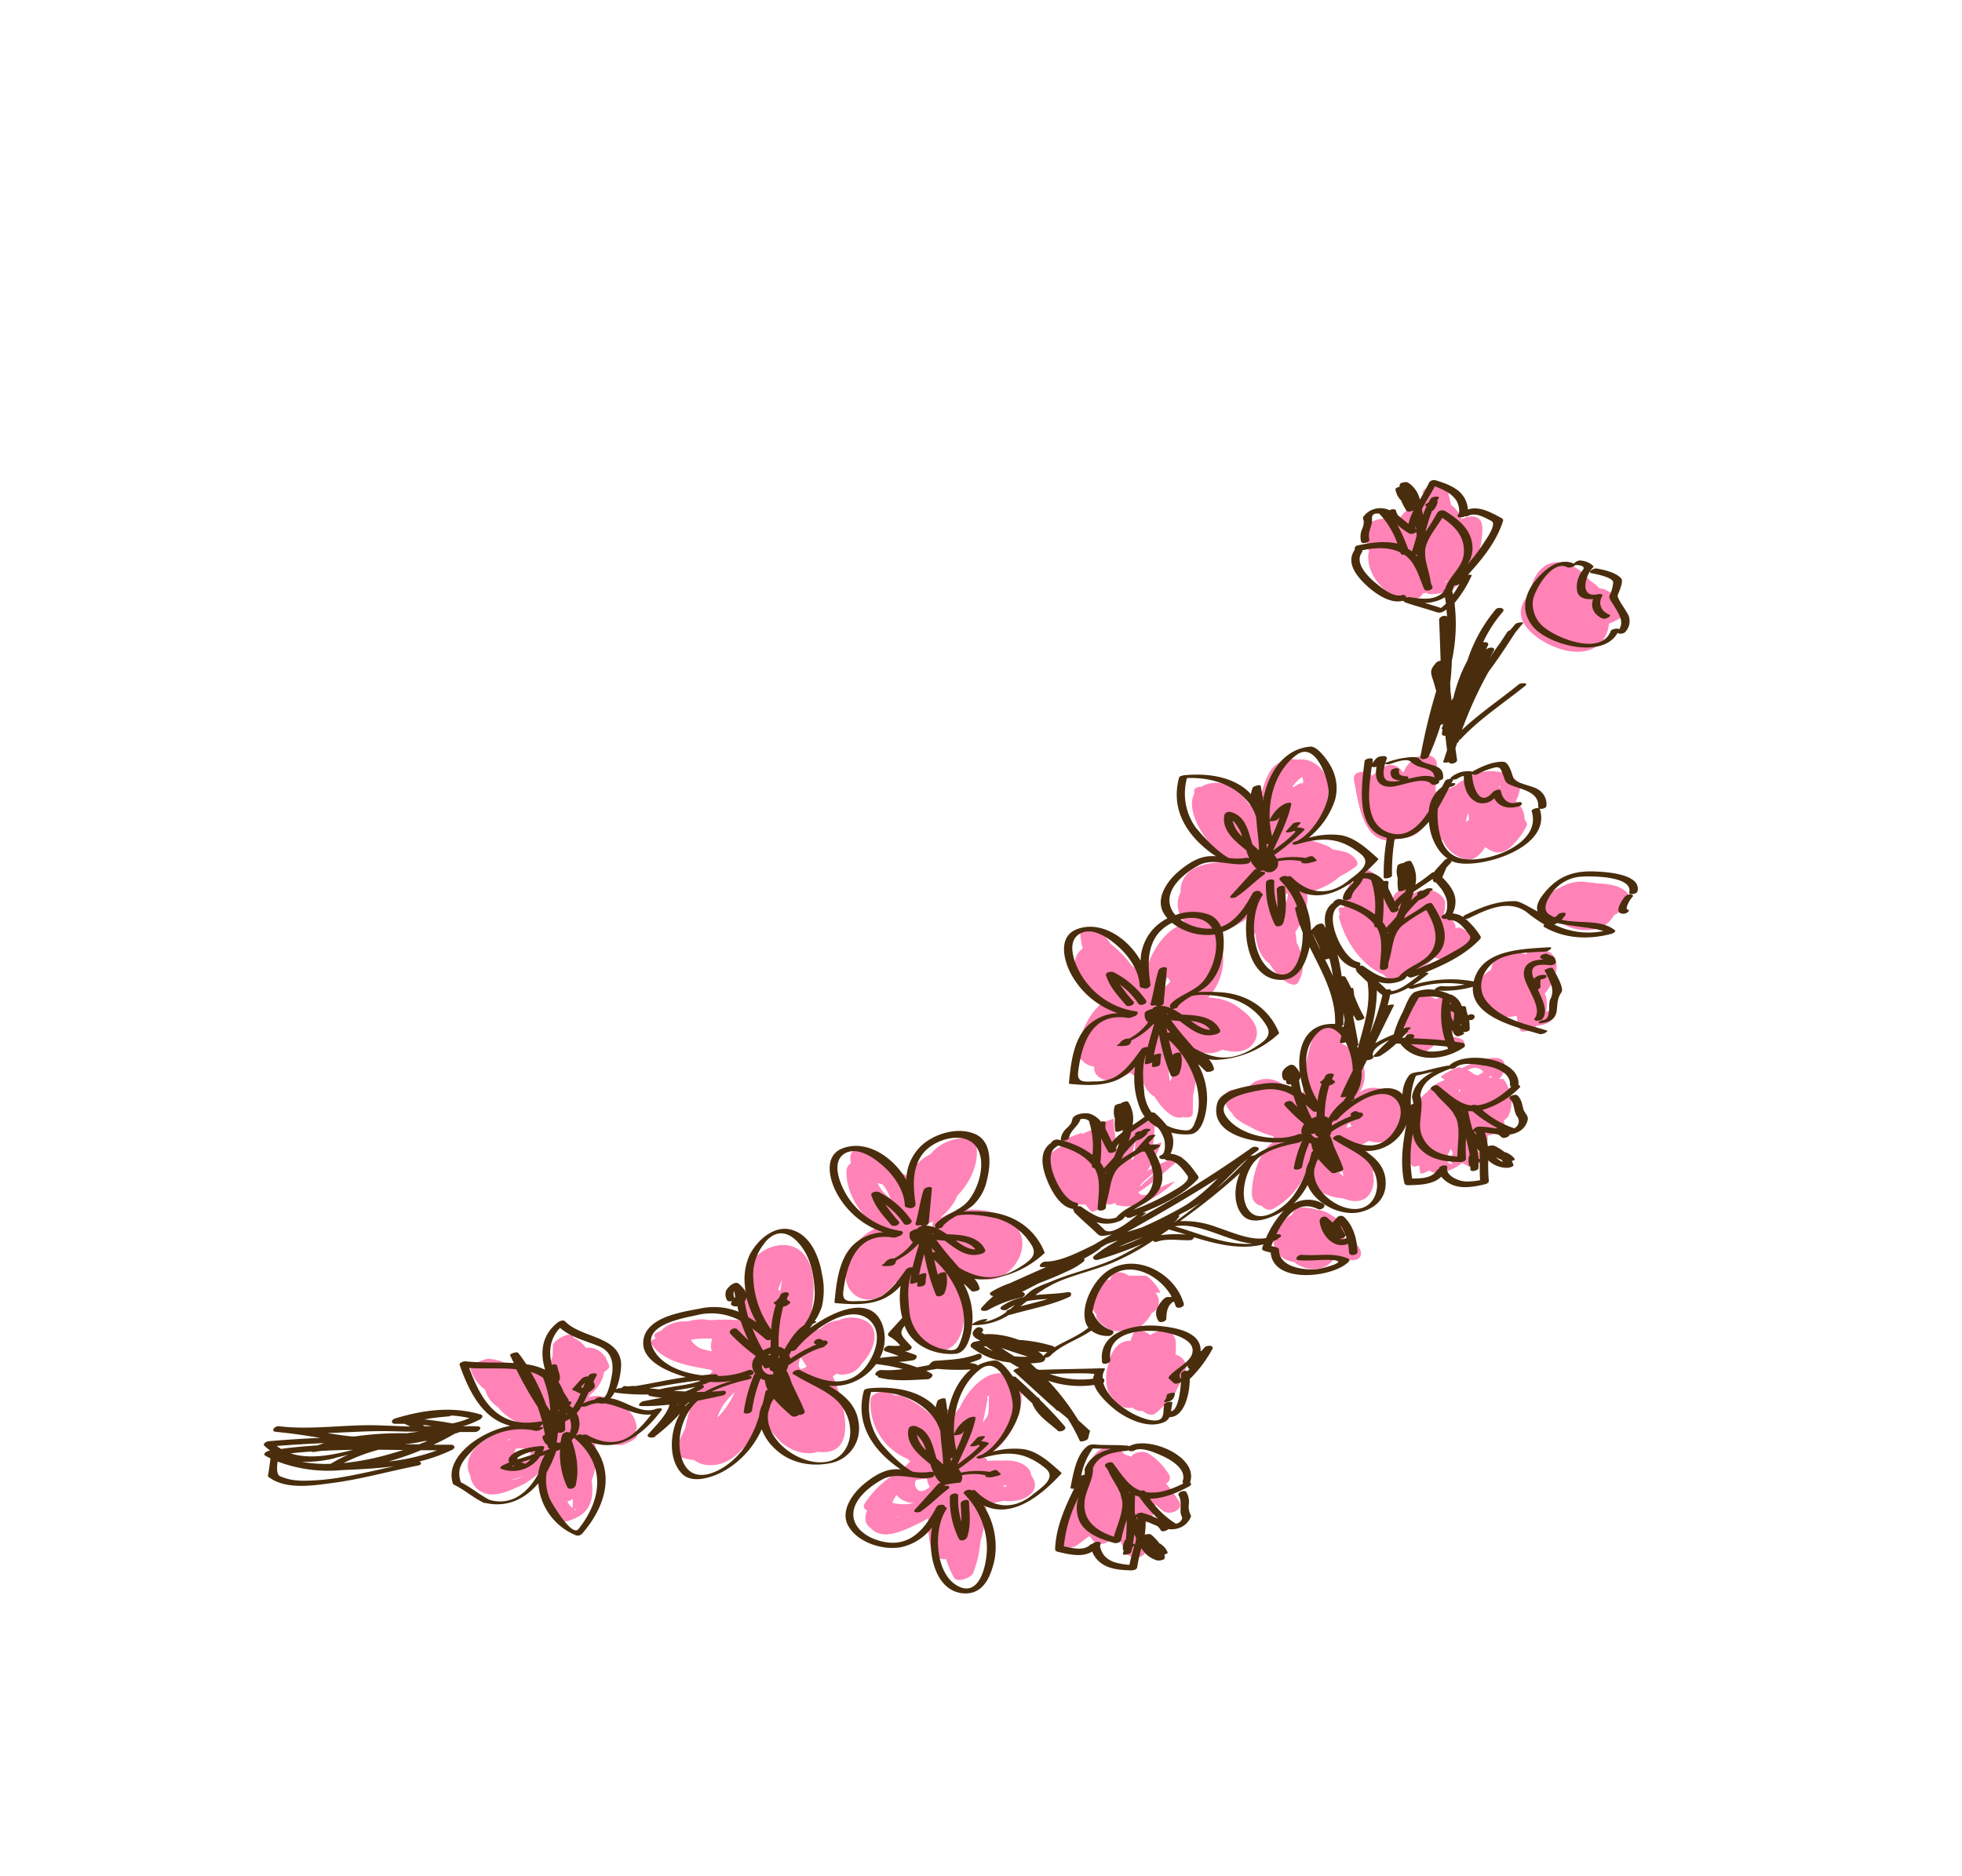 <svg id="layer1" xmlns="http://www.w3.org/2000/svg" viewBox="0 0 458.84 438.92"><defs><style>.cls-1{fill:#ff83b6;}.cls-2{fill:#492d0c;}</style></defs><path class="cls-1" d="M201.8,308.7a7.41,7.41,0,0,0-5.74.17,6.78,6.78,0,0,0-4.25,2,17.77,17.77,0,0,0-3.25,1c.34-1.13.6-2.22.81-3.17,1-4.58,2-12.18-1.88-15.81-3.65-3.47-10.15-1-12.08,3a12.66,12.66,0,0,0-1.09,5.55.83.83,0,0,0-.44.53,40.48,40.48,0,0,0-1.19,6.85,39.51,39.51,0,0,0-6.43,0l-1.22-.15a11.22,11.22,0,0,0-4.15.42,17.9,17.9,0,0,0-1.81.05c-1.21.13-3.4.81-4.32,2.05a11.18,11.18,0,0,0-1.34.66.65.65,0,0,0-.12,1.12l.1.08c-.29.13-.55.27-.78.4s-.55.5-.35.83c2.54,4.08,8.42,5.17,12.78,5.92.29.06.58.1.89.15s.47.25.72.36a25.78,25.78,0,0,0-6.38,13.37,46.84,46.84,0,0,0-2.45,5.56c-.19.53.82,1,1.12,1.11a10.25,10.25,0,0,0,3.33.75,5.59,5.59,0,0,0,2.72,1.15c5.53.83,9.32-4,11.93-8.19.49-.8,1-1.72,1.53-2.71a21.76,21.76,0,0,0,4.55,5.92c2.62,2,5.9,2.8,8.22,1.94,9.91,1.2,6.1-11.68,3.55-17.64.27-.19.55-.39.84-.62a5.19,5.19,0,0,0,5.93-2.41C204.51,316,206.3,310.37,201.8,308.7Zm-35.72,4.42.5.07a4.45,4.45,0,0,0-.13,2.91,18.57,18.57,0,0,1-2.63-.69,5.64,5.64,0,0,1-2.25-2A22,22,0,0,1,166.08,313.12ZM182.46,302a5.55,5.55,0,0,0-.48-.29c.27-.8.56-1.59.88-2.35C182.77,300.2,182.63,301.09,182.46,302Zm-10.67,23.74a2,2,0,0,1-.1.21,20.31,20.31,0,0,1-3.91,5.68c.12-.38.24-.75.38-1.13a18.12,18.12,0,0,1,1.31-2.3A21.09,21.09,0,0,1,171.79,325.69Zm15.52-5.43c-.62-.52-.76-1.45,0-2.74.36.51.86,1.32,1.32,2.09A3.38,3.38,0,0,1,187.31,320.26Zm2.79,3h.39c.09.23.16.47.25.7Z"/><path class="cls-1" d="M198.88,292.91c-1.7,3.2-2,8.93,2.16,10.66,3.2,1.33,6.17-.62,8.46-3.62a3.8,3.8,0,0,0,1.68-.32l.17,0a8.62,8.62,0,0,0,.75,1.41c-2.32,4.06-2.24,8.3,2.71,11.19a6.5,6.5,0,0,0,2.88,3c4.3,2.1,7-1.49,7.58-5.37a20.19,20.19,0,0,0,0-5.71c0-1,0-1.88-.07-2.53,0-.48-.09-1-.15-1.49l.12-.18a10.1,10.1,0,0,0,1-2.13l.5.09a14.43,14.43,0,0,0,3,1.19C235,300.57,240.44,294,238.8,289c-2-6.05-13-7.71-18.4-4.3H220a10.46,10.46,0,0,0,2.43-2.49,8.76,8.76,0,0,0,1.42-2.48c2.94-3,4.86-7.09,4.58-10.75a2.75,2.75,0,0,0-2.25-2.69,10.19,10.19,0,0,0-8.57,3.7,10.06,10.06,0,0,0-5.05,5.38,22.34,22.34,0,0,0-4.38-2.17,20.46,20.46,0,0,0-6.87-4.51c-1.58-.44-2.56,1-2.45,2.37,0,.37.08.73.13,1.09a1.92,1.92,0,0,0-1,1.54c-.44,4.44,3.15,11.5,7.83,13.16A13.14,13.14,0,0,0,198.88,292.91Zm9.39-12.49a10.4,10.4,0,0,1-3.06-3.67c.41.1.82.21,1.22.34A11.14,11.14,0,0,1,208.27,280.42Zm9.86,6.54a2.31,2.31,0,0,0-.18.35,2.34,2.34,0,0,0-.74-.2,2.64,2.64,0,0,0-.7-.48c.08-.13.15-.26.22-.39a9.77,9.77,0,0,0,1.58-.53A1.65,1.65,0,0,0,218.13,287Z"/><path class="cls-1" d="M148.62,334.6a.94.94,0,0,0,.27-.67c-.33-3.31-2.61-5-5.37-5.6a5.48,5.48,0,0,0-4.44-1.79c-.45.07-.91.16-1.35.27.11-.19.21-.39.3-.58a8.47,8.47,0,0,0,3.25-5.28c.75-.5,1.3-1.05,1.19-1.41,0,0,0,0,0,0h0l0,0a8.66,8.66,0,0,0-.78-1.78c0-.13,0-.25,0-.37s-.15,0-.23,0a4.49,4.49,0,0,0-4.44-2.11,6.86,6.86,0,0,0-2.7-2.25h0c-.2-.23-.4-.47-.61-.69-.72-.78-4.41,1.37-4.42,2.34,0,.64,0,1.54-.07,2.57a25.49,25.49,0,0,0-1,3.63,11.88,11.88,0,0,0-2.4.31,29,29,0,0,0-7.91-2.5,12.65,12.65,0,0,0-3.59-.84c-.82-.06-4.57,1.31-4.26,2.44a9.06,9.06,0,0,0,3.41,4.8,6.79,6.79,0,0,0,3,4.07,12.75,12.75,0,0,0,4.44,3.51,12.47,12.47,0,0,0,1,1.18,17.85,17.85,0,0,0-9.69,3.89c-2.91,2.31-3.39,5.22-2.23,7.48a4.8,4.8,0,0,0,3,3.91c2.39,1.16,5.62-.15,7.8-1.16l.2-.11a14.24,14.24,0,0,0,4.1-2.5,20.92,20.92,0,0,0,2-1.68c-.2,6.72,1.07,13.83,6.32,11.93,3.58-1.29,5.14-3.37,5.12-7.17a19.22,19.22,0,0,0-.15-2.2,14.78,14.78,0,0,0,.65-9.07,38.15,38.15,0,0,0,6,.88c.78,0,4.22-1.4,4-2.45Q148.77,335,148.62,334.6Zm-24.92,4.52a.55.55,0,0,1,.22.14,6.17,6.17,0,0,1,.19,1.14,3.15,3.15,0,0,1-.14.57,16.13,16.13,0,0,1-2.32.26c-1.78.13-1.61-1.09-1-2.37A8.12,8.12,0,0,1,123.7,339.12Zm-4.24-2.56-.2.2-.78.26.18-.12.47-.25Zm12.43,5.67c.22.5.43,1,.61,1.53,0,.21,0,.41,0,.61a10,10,0,0,1-.57-1.51Zm-9.64,3a4.67,4.67,0,0,1-2.46.92h-.16A10.1,10.1,0,0,0,122.25,345.23Zm10.44,6a11.1,11.1,0,0,0,1.26-.54c0,.47,0,.94,0,1.4,0,.22-.05.43-.09.64l-.23-.21A4.37,4.37,0,0,1,132.69,351.26Zm1.49,1.77c.54-.24.82.58,0,0Z"/><path class="cls-1" d="M270.23,300.51c-.52-.54-1.65-2.1-2.49-2.1H264a4.45,4.45,0,0,0-2.52-.82,2,2,0,0,0-1.84,1.72,4.94,4.94,0,0,0-4.32,3.35,5.26,5.26,0,0,0,1.13,4.88l-.06.19c-.36,1.1,2.65,3.18,3.51,3.43a5.29,5.29,0,0,0,2.57.14,3.07,3.07,0,0,0,.52.14c2.45.44,5.35-2.13,6.31-4.26a3,3,0,0,0,.91-4.77h.92C271.74,302.41,270.33,300.6,270.23,300.51Zm-1.61,2c.58.11.41.18,0,0Z"/><path class="cls-1" d="M274.92,316.89a18.83,18.83,0,0,0,0-3.44,2.91,2.91,0,0,0-2.76-2.21,6,6,0,0,0-3.13,1.07,5.68,5.68,0,0,0-1.31-.78c-1-.44-2.42-.42-2.88.81-.16.43-.31.87-.46,1.31a4.14,4.14,0,0,0-2,.42c-1.72.85-2.8,2.92-3.23,5.26a10.4,10.4,0,0,0-.17,5.67,4.72,4.72,0,0,0,1.24,2,4.24,4.24,0,0,0,4.64,2.27,2.81,2.81,0,0,0,2.39.76c.82.77,2.14,1.26,3,.57a22.71,22.71,0,0,0,3.82-4,1.8,1.8,0,0,0,.84-.88c.18-.37.34-.75.51-1.13a19.72,19.72,0,0,0,1.9-4.48C277.67,318.65,276.3,317.16,274.92,316.89Z"/><path class="cls-1" d="M234.49,341.68a22.21,22.21,0,0,0-3.6.08.84.84,0,0,0-.5-.71l-.38-.18c6.44-2.31,12.4-15.69,6.48-18.92-5-2.74-9.94,3-11.82,6.84-.09.17-.16.35-.24.53a10.74,10.74,0,0,0-2.73,5,3,3,0,0,0,.13,1.78c-.26-.27-.52-.53-.79-.78-1.71-3.94-6.53-7.22-9.91-8.73a3.63,3.63,0,0,0-1.67-.13,18.77,18.77,0,0,0-2-.84c-1-.36-3.78.34-3.85,1.74a14,14,0,0,0,8.6,13.88l.68.59a15.76,15.76,0,0,0-1.79,2,21.89,21.89,0,0,0-8.94,8,.92.92,0,0,0,.38,1.35l.23.1c-.64,1.67-.57,3.18.78,4.08a4.29,4.29,0,0,0,2.34,1.43c1.78.47,4.67-.33,7.66-1.82a29.49,29.49,0,0,0,3.5-1.82,28.8,28.8,0,0,0,.48,6.14c.54,2.69,2,3.58,3.72,3.41a23.42,23.42,0,0,0,1.82,4.29c.78,1.37,3.94.1,4.48-.94a26.2,26.2,0,0,0,1.74-7.5l0,0a30.64,30.64,0,0,0,1.33-8.8,18.41,18.41,0,0,0,4-.68,9.88,9.88,0,0,0,4.52-.41c3.46-1.49,3.41-3.71,2-5.57C241,342.74,237.71,341.37,234.49,341.68Zm-3.57-14.1a.87.87,0,0,0-.1-.75c.17-.17.36-.33.54-.48-.25.2.13,3.92-.51,5-.1.17-.48.7-1,1.33C230.31,330.73,230.62,328.88,230.92,327.58Zm-16.77,18.69a14.92,14.92,0,0,1,2.63-.39,4.38,4.38,0,0,0,.67,1.94c-1.26,1.05-2.57,1.5-3.32,0A1.91,1.91,0,0,1,214.15,346.27Zm-5.47,5.27a7,7,0,0,1,1-1.83,5.16,5.16,0,0,0,4.07,1.84A10.13,10.13,0,0,1,208.68,351.54Zm.77,3.21h.84l-.27.09A2.61,2.61,0,0,1,209.45,354.75Zm25.1-7.21,1-.12c-.15.13-.32.28-.52.43A3.8,3.8,0,0,1,234.55,347.54Z"/><path class="cls-1" d="M272.68,347a1.43,1.43,0,0,0,.6-2.23,14.34,14.34,0,0,0-4.82-4.82c-1-.64-3.38-.28-3.94.82-.22-.09-.42-.2-.64-.28a2.09,2.09,0,0,0-.7-.15,5.31,5.31,0,0,0-1.38-1.05c-5.24-2.71-7.53,2.71-8.53,8.45a17.44,17.44,0,0,0-5.59,11.91c-.11,1.94,2.62,2.9,4.07,1.89,1-.67,1.89-1.37,2.8-2.1a2.22,2.22,0,0,0,.45,0,2.74,2.74,0,0,0,4,1.27,8.71,8.71,0,0,0,2.25-2.28q.84,2.34,1.92,4.63c.77,1.62,4.75,1.79,4.75-.45a60.29,60.29,0,0,0-.28-6.36,1.93,1.93,0,0,0,1.73-1.15,13.39,13.39,0,0,0,.8-3.2c.59.54,1.19,1.05,1.83,1.54,1.46,1.1,5-.14,3.72-2.28A37.6,37.6,0,0,0,272.68,347Zm-13-3.62a4.69,4.69,0,0,1,.14.65,2.32,2.32,0,0,0-.38-.21C259.5,343.7,259.57,343.54,259.66,343.4Z"/><path class="cls-1" d="M253.87,281.74a8.93,8.93,0,0,0,1.31,1.59c.44.43,2.53-.78,3.66-1.62l.31-.11.09,0,0,.05c-.09.25.21.15.35.11.5-.12,1-.26,1.46-.42-.06.1-.14.2-.2.31l0,.12c4.91,1.67,10.33-2.05,13.82-5.26.44-.4-3.23,1.06-4,1.74-1.47,1.34-4.07,1.74-4.43.63,3.58-2.23,6.69-5.23,10-8,.34-.28.22-.4-.16-.31a23.71,23.71,0,0,0-7.81,3.42,44.41,44.41,0,0,0,3.34-6.51c.16-.37-.66,0-.72,0a12.1,12.1,0,0,0-1.28.48,43.43,43.43,0,0,0,.43-6.23c0-.21-2.26.82-2.36.88a12,12,0,0,0-6.2,8c-.32-3-1-6.06-1.06-8.91-.1,0-.32.1-.42.15-1,.38-4.24,1.25-4.24,2.21h0c0,.1-1.72.68-2.64,1.27,0-.14,0-.28,0-.42,0,.17-4.43,1.25-4.37,2.36,0,.19.06.37.07.56a16.63,16.63,0,0,0-2.49,1.53c-2,1.48-1.4,3.79-.76,5.93C247,280.05,250.18,282.15,253.87,281.74Zm16.18-7.27c-1.12,1-2.22,2-3.35,3l-.25.2c.1-.17.21-.34.34-.53C267.66,275.92,273.47,271.47,270.05,274.47Zm-5.44-3a29,29,0,0,1,.91-4.6,36.7,36.7,0,0,1-.39,4.06Z"/><path class="cls-1" d="M293.49,243.45c1.41-2.73-.64-5.46-3.27-7.37a12.54,12.54,0,0,0-3.09-1.86c-.39-.14-.78-.26-1.18-.37a9.37,9.37,0,0,0-1.06-.28l-.58-.06a15.11,15.11,0,0,0-1.77-.16,13.2,13.2,0,0,0,3.3-11.45,6.7,6.7,0,0,0-2.39-3.75,17,17,0,0,0,9.38-4.31,9.78,9.78,0,0,0,.46,1.73,3.58,3.58,0,0,0-.41,1.37,2.08,2.08,0,0,0,.73,1.62c.27,2.9,1.23,5.4,3.28,6.85a14.57,14.57,0,0,0,3.25,3.8c.7.57,2.66,1.83,3.42.62,1.8-2.86,1.3-6.4-.31-9.28-.06-.82-.17-1.67-.32-2.54a15.08,15.08,0,0,0,2.49-5.35,10.18,10.18,0,0,0,.22-3.93,15.69,15.69,0,0,0,7.72-3.74,22.88,22.88,0,0,0,3.54-2.17c.74-.42.67-1.06.24-1.68a4.86,4.86,0,0,0-2.32-1.78,22.59,22.59,0,0,0-3.17-.65,5,5,0,0,0-1.06-.74,21.78,21.78,0,0,0-4.82-1.5c3-3.53,5.19-8.6,4.83-12.76-.32-3.71-3.73-6.59-7.2-6a6.11,6.11,0,0,0-6.49,2.9,18,18,0,0,0-2.21,7.54l-.19.52c-.16.24-.31.49-.46.74a15.8,15.8,0,0,0-1.88-1.2c-2.14-3.21-5.32-5.6-8.87-5a6.88,6.88,0,0,0-2.46.87c-1-.1-1.91.47-1.5,1.52-1.84,3.26,1.06,8.82,3.67,11.73a14.56,14.56,0,0,0,2.14,1.9,16.26,16.26,0,0,0,1.26,1.1,10.68,10.68,0,0,0,1.69,1.31c-3.56,0-8.07.19-10.49,2.81a5.8,5.8,0,0,0-1.5,4.21,6.28,6.28,0,0,0,1.18,7.32h0c-5,1.25-8.48,7.18-9.57,12.27a19,19,0,0,0-3.06-2.35,24.34,24.34,0,0,0-4.92-5.12,15.69,15.69,0,0,0-1.4-1.82,3.68,3.68,0,0,0-3-1c-.95-.33-2.77-.58-2.68.74a16,16,0,0,0,.55,3.16,5,5,0,0,0-.81.74c-2.8,3.32.81,7.7,5.44,11.2.11.16.21.32.32.47-3.39,2.52-5.53,7.25-6.3,11.7a2,2,0,0,0,1.13,2,4.38,4.38,0,0,0,2.4,1.44l.5.07c0,.17,0,.34,0,.51,0,1.32,1.49,2.55,2.73,2.63a12.24,12.24,0,0,0,5.71-1.67,7.63,7.63,0,0,0,2.22,1.37,5.16,5.16,0,0,0,.67.2,6.1,6.1,0,0,0,2.82,4.06c1.43,2.32,3.17,4.14,4.83,4.71a2.65,2.65,0,0,0,1.78,0c.8.23,2.29.22,2.3-.89s.06-2.51.05-4.17a30.37,30.37,0,0,0,.74-10.46,6.7,6.7,0,0,0,6.07-.22l.05,0C289.06,246.42,292.1,246.14,293.49,243.45Zm-4-50.29a14.71,14.71,0,0,1-2.48-2.39A14.8,14.8,0,0,1,289.5,193.16Zm15.24-9.95a1.89,1.89,0,0,0-1,.19,10.58,10.58,0,0,0-1.2.72l-.26-.07a7.55,7.55,0,0,1,2.29-2.32A3.6,3.6,0,0,1,304.74,183.21Zm-31.4,67.23a9.71,9.71,0,0,0,.79-.78,10.9,10.9,0,0,1,0,2,2.42,2.42,0,0,1-.56,1.29A17.48,17.48,0,0,1,273.34,250.44ZM273,228.62a9.91,9.91,0,0,0,.76.93c-.43.49-.89.95-1.36,1.4l-.29.27C272.33,230.34,272.65,229.47,273,228.62ZM300,209.24a9,9,0,0,0,1.22-.23,16.54,16.54,0,0,1-.37,2A18.43,18.43,0,0,0,300,209.24Z"/><path class="cls-1" d="M325.13,196.61a5.17,5.17,0,0,0,2.13-.57,7.36,7.36,0,0,0,2-.15c2.43-.51,4-2.43,5-4.88a7.24,7.24,0,0,0,3.13,5.46,7.8,7.8,0,0,0,4.94,4.43c2.14.71,3.84-.83,5-2.77a7.33,7.33,0,0,0,1.89,1.06c1.73.63,3.29-.19,4.52-1.49a17.31,17.31,0,0,0,3.28-4.51c.21-.38,0-.91-.46-1.44a5.9,5.9,0,0,0-2.06-4.41,8,8,0,0,0,1-3.18c.09-1.25-2.24-2.9-3.25-3.21-3.56-1.07-7-.6-9.6,1.55a.71.71,0,0,0-.33,0,5.11,5.11,0,0,0-1.9,1.31,10.52,10.52,0,0,0-5.33,4.43c.05-.21.1-.43.14-.64a3.51,3.51,0,0,0,.51-.61,1.69,1.69,0,0,0-.07-2.09,55.56,55.56,0,0,0,.34-6.2c0-1.92-2.45-2.39-3.83-1.91a6.7,6.7,0,0,0-4,4c-.19-.26-.38-.52-.6-.77-1.17-1.35-3.86-1.68-4.5.39l0,.09a2.38,2.38,0,0,0-2.12,1c-1.46-1.46-4.77-1.25-4.31,1C317.57,187.2,318.61,196.94,325.13,196.61Zm18.26-6.49a12,12,0,0,0,.19,1.57l-.76.55A8.76,8.76,0,0,1,343.39,190.12Zm7.42-5.93-.37-.17.49-.06Z"/><path class="cls-1" d="M375.5,148.69a7,7,0,0,0,.77-2.81,15.8,15.8,0,0,0,3.43-1.8c.42-.27-.67-1.64-1.87-2.48.09-.24.19-.48.27-.73.43-1.39-2.36-3-3.46-3.16l-.53-.05a13.37,13.37,0,0,0-2.3-1.87,11.42,11.42,0,0,0-5.6-4c-4.89-1.37-7.93,2.68-8.38,7.12-2,1.82-3,4.51-1.29,7.19C359.88,151.23,371.86,156.07,375.5,148.69Zm-15.07-2a10.39,10.39,0,0,0,4.49,2.31c-2.4,0-4.92-.94-5.18-3A7.71,7.71,0,0,0,360.43,146.67Z"/><path class="cls-1" d="M320.19,129.07a1,1,0,0,0-.18.46c-.43,5.1,3.81,9.63,8.5,11,.94.28,4-.51,4.21-1.73.31,0,.62-.1.93-.17.06.31.72.34.9.34,8,.14,12.12-8.28,12.12-15.29,0-3.21-2.47-3.37-4.93-2.24a6.14,6.14,0,0,0-2.38-3.31c-.32-1.42-.71-2.87-1-4.4-.07-.33-.69-.32-.91-.32h-.81c-1.06,0-3.9.53-3.9,1.94v2.73c-3.07,0-5.06,2-6.05,4.69a9.19,9.19,0,0,0-2.14-1.3c-1-.43-4.39.25-4.53,1.64,0,.23,0,.45-.05.68-.52.35-.85.76-.75,1.18C319.53,126.34,319.82,127.73,320.19,129.07Zm11.2-8,0-.06a3,3,0,0,1,.58.55,8.14,8.14,0,0,0-1.11,2.25c0-.35.05-.7.1-1A9,9,0,0,1,331.39,121.1ZM342,125.32c0,.27,0,.53,0,.8l-.15,0C341.87,125.87,341.92,125.6,342,125.32Zm-9.36,10.52c0-.05,0-.11,0-.17a4.34,4.34,0,0,0,.52-.09,1.33,1.33,0,0,0,.42.18c0,.17,0,.34,0,.51s-.14.26-.22.38C333.39,136.47,333,136.15,332.6,135.84Zm5,.75a1.91,1.91,0,0,0,.52-.78l.3,0A7.85,7.85,0,0,1,337.6,136.59Z"/><path class="cls-1" d="M313.15,214.59c1.37,5.41,5.11,11.1,10.39,13.41.85.86,2.16,1.54,2.9,1.36a10,10,0,0,0,3.66-1.76,13.84,13.84,0,0,0,5.35-3.66,5.34,5.34,0,0,0,1.83.45c.58.26,1.12.32,1.43,0l.15-.13a10.53,10.53,0,0,0,5.47-3.88c.92-1.13-2.48-3.82-3.59-3.35-.16.06-.3.13-.45.2l0,0c.59-1-1.23-2.81-2.61-3.31a18.66,18.66,0,0,0,.31-2.58c.07-1.47-2.09-2.92-3.35-3.11a5.84,5.84,0,0,0-3.95.71c-1.7-1.13-3.73-1.33-4.85.82-.17.33-.33.68-.48,1a10.92,10.92,0,0,0-4-6.39c-.28-.22-2.21-1.65-2.57-.82a27.76,27.76,0,0,0-1.24,3.55l-.45-.23c-.25-.11-1.31-.6-1.52-.11a19,19,0,0,0-1.3,5.55l-.08,0c-.58-.14-1.32-.11-1.1.7.09.33.18.65.29,1C313.18,214,313.05,214.18,313.15,214.59Zm8.76-3.93c-.1-.13-.22-.26-.33-.39.07-.32.15-.64.23-1A9.83,9.83,0,0,1,321.91,210.66Zm-.88,4.53c0,.12-.09.23-.14.34l0-.43,0-.31C321,214.93,321,215.06,321,215.19Z"/><path class="cls-1" d="M377.56,207.16a15.74,15.74,0,0,0-4-.5l-.51-.1a12,12,0,0,0-1.31-.12,9.58,9.58,0,0,0-6.93,1.21c-2,.81-3.46,2-3.47,3.68-.16.16-.32.32-.47.49a.37.37,0,0,0-.06.48,8.53,8.53,0,0,0,2.16,2.27l.24.24a5.7,5.7,0,0,0,2.38,1.38,10.63,10.63,0,0,0,7,1.25,6.51,6.51,0,0,0,4.86-3.35,7.92,7.92,0,0,0,3.33-3.18C381.85,208.89,379,207.54,377.56,207.16Zm-6.42,2.93-.14,0,0,0Z"/><path class="cls-1" d="M359.62,222a3.79,3.79,0,0,0-2.83,1.27,6.18,6.18,0,0,0-2.79-.47,4.87,4.87,0,0,0-2.5.89,3.79,3.79,0,0,0-2.48,1.93,10.15,10.15,0,0,0-.34,1.23c-2.09,1.22-3.45,3.26-2.58,5.95a6.84,6.84,0,0,0,8.55,4.8,27.5,27.5,0,0,0,.78,3.19c.37,1.21,2.85,0,3.38-.35a6.73,6.73,0,0,0,.65-.52,6.33,6.33,0,0,0,2.17-.48c2.18-.86,3.21-4,.07-2.8l-.15.05a7.8,7.8,0,0,0-.07-3.8.76.76,0,0,0-.25-.43C364.47,228.69,366,222.37,359.62,222Z"/><path class="cls-1" d="M333.24,246.1a7.15,7.15,0,0,0,2.57-2.19,14.24,14.24,0,0,0,4.7.84c.45,0,2.35-.07,1.92-1s-2.07-1.17-2.93-1.19a1.88,1.88,0,0,1-1.22-.42,5.3,5.3,0,0,0,3.74-4.41c.3-2.45-.93-4.19-3.4-4.47a4.67,4.67,0,0,0-2.92.49c-.09-.06-.16-.13-.25-.18-1-.61-3.21-1.12-4.2-.18-1.52,1.44-3.6,3.56-3.2,5.87a3,3,0,0,0,.91,1.63,26.23,26.23,0,0,0-.25,4C328.71,246.49,332.27,246.55,333.24,246.1Zm6.08-10.29c.91-1,.9-.14,0,0Z"/><path class="cls-1" d="M351.74,252.41h-.8a2.43,2.43,0,0,0-.33,0,4.45,4.45,0,0,0,1.27-2.68c.47-4-6.14-1.6-7.57-1-.79.32-1.6.69-2.4,1.11-.2-.05-.38-.12-.6-.16-.79-.14-4.6,2.08-4.35,2.27a6.66,6.66,0,0,0,.88.56l-.35.3a8,8,0,0,0-3.74,2.66c-3.77,2.64-3.75,8.64-3.94,12.76-.05,1-.75,4.9,1.15,4.64a6.21,6.21,0,0,0,1-.25c0,.59.1,1.19.18,1.78,0,.33,1.15-.11,2.19-.62.73.64,1.83.85,3.44.36A11.44,11.44,0,0,0,342,272a11.47,11.47,0,0,0,1.55.9c1,.51,4.48-2.22,4.21-2.35A10.84,10.84,0,0,1,345,268.7c1.3-.46,2.91-1.38,2.91-2.05,0-.32,0-.65,0-1,1.19-.21,4.15-1.51,4-2.26l0-.06h0l0,0c-.08-.41-.16-.82-.22-1.23a3.28,3.28,0,0,0,1-.91c1.42-2.94.83-5.64-.77-8.42C351.83,252.71,351.78,253.41,351.74,252.41Zm-3.14-.28-.07,0a.89.89,0,0,0-.42-.06l.61-.38C348.91,251.7,348.94,251.9,348.6,252.13Zm-7.12,2.77.06.09-.24.59c0-.21-.09-.41-.14-.61Zm6.45-2.87,0,0h0Zm-1-1.22a9,9,0,0,0-1.27.75l-.92-.25a6.85,6.85,0,0,0-1.51-1C344.72,249.52,346.08,249.62,346.94,250.81Zm-8.82,20a11.85,11.85,0,0,0,1.2-2.08,6.31,6.31,0,0,0,.39.84c-.2,1.21-.57,2.86.13,2.65C339,272.5,338.45,271.89,338.12,270.83Z"/><path class="cls-1" d="M317.92,255.57a7.33,7.33,0,0,0,.8-6.59,9.11,9.11,0,0,0-4.87-4.82c.09-.35.18-.7.26-1,.42-1.82-1.08-4.06-3.15-3.35a6.68,6.68,0,0,0-1.49.74,2,2,0,0,0-2.13,1.28,42.61,42.61,0,0,0-2.63,14.75,7.23,7.23,0,0,0-1.14,0,8.67,8.67,0,0,0-.82-.65c-2.54-2.74-5.57-4.35-8.71-3.12a3.31,3.31,0,0,0-2.16,2,25.72,25.72,0,0,0-3.61.09c-1.66.17-2.18,1.72-1.71,3.14a7.09,7.09,0,0,0,1.65,2.45,2.78,2.78,0,0,0,.75,1,13.1,13.1,0,0,0,3.22,2,21.73,21.73,0,0,0,5.53,2.27c.22.38.44.74.67,1.06-3.61,1.66-5.43,7.88-5.6,11.64a2.12,2.12,0,0,0,0,.51c0,.1,0,.2,0,.29a2.7,2.7,0,0,0,2.36,2.84,2.15,2.15,0,0,0,2.52.73,17.53,17.53,0,0,0,7.65-8.28,6.57,6.57,0,0,0,3.17,4,11.94,11.94,0,0,0,5.65,1.77c2.67,1.11,5.55,1,6.74-2.08a6.66,6.66,0,0,0,.17-4c.85-1.73-.72-4.45-2.62-6.49a10.28,10.28,0,0,0,1.75-.89c3.87,1.46,7.51-1.2,7.76-6.2S321.32,252.73,317.92,255.57Zm-5.22,18a2.63,2.63,0,0,1-.55-1.78l.16.25a7.85,7.85,0,0,0,1.55,1.66c0,.11.07.23.1.35a5.35,5.35,0,0,1,.2,1.11A9,9,0,0,1,312.7,273.6Zm2.64-10.81.31-.11a7.32,7.32,0,0,0,.43.83,6.14,6.14,0,0,1-1.27.3A8.17,8.17,0,0,0,315.34,262.79Zm1.42-5.75c0,.09-.09.17-.12.26l-.18,0Z"/><path class="cls-1" d="M315.47,290.47h-1.21a5.12,5.12,0,0,0-2.69-6.06A6.78,6.78,0,0,0,308,283a10.6,10.6,0,0,0-3.77-.51,2.05,2.05,0,0,0-1.83,1.14l-.21.49c-2.9,1.51-5.56,4.61-3.88,8a5.22,5.22,0,0,0,4.25,3.06,7.7,7.7,0,0,0,5.6,1.66,5.93,5.93,0,0,0,3.65-2.14c1.55.09,3.1.08,4.59.08C319.68,294.7,318.22,290.47,315.47,290.47Z"/><path class="cls-2" d="M248.17,344.76c.08-.09.13-.2,0-.3-2.5-2.23-5.4-5-8.88-5.48a18.61,18.61,0,0,0-7.2.62,19,19,0,0,0,6.2-8.81,9.46,9.46,0,0,0,0-5.5c1,1,2.08,2,3.1,2.95,1.09,2.86,3.83,4.48,6,6.44.53.46,2.23-.26,1.64-1-1.85-2.2-3.83-4.27-5.87-6.27l0-.1a.62.62,0,0,0-.5-.41c-1.65-1.61-3.35-3.18-5.06-4.74a.88.88,0,0,0-.75-.15c-1-1.55-2.9-3.88-4.26-3.77a10.18,10.18,0,0,0-4,1.19c-.06-.17-.22-.31-.58-.39s-.84-.16-1.25-.22l2.12-.74c1.14-.42.82-1.75-.35-1.32-3.44,1.26-6.27,1.29-9.89,1.57-.66.05-1,.56-1.43,1l0,0-2.75.52a31.54,31.54,0,0,0-4.26-1.26c1.13-.1,2.26-.21,3.38-.41.61-.11,1.23-1,.39-1.3s-1.56-.53-2.33-.81l.44-.06c.39,0,1.49-.55,1-1.12-2.2-2.42-3-2.88-1.52-4.78.09.25.19.48.29.71,1.91,4.26,7.15,6.23,11.58,5.86,3.17-.26,3.91-5.47,4-7.88a16.64,16.64,0,0,0-2-8.39l.15,0c.54.54,1.08,1.07,1.63,1.59.32.29,2-.08,1.88-.61a4.47,4.47,0,0,0-1.22-2.24,10,10,0,0,0,2.22.11,22.86,22.86,0,0,0,14.12-6.08.21.21,0,0,0,.1-.17c-2.39-6-7.83-9.33-14.23-9.57a41.43,41.43,0,0,0-4.74,0,16,16,0,0,0,2.08-1.39,11.25,11.25,0,0,0,3.39-6c.87-3.45,1.31-9-2.75-10.77s-9.59-.12-12.67,2.79a11.4,11.4,0,0,0-3.45,7.91c-3-5.32-9.31-9.52-14.92-7.35-4.62,1.79-3,7.75-1,11.07a19.38,19.38,0,0,0,10.57,8.57,10.73,10.73,0,0,0-6.9,2.81c-3.5,3.24-4.09,9-4.53,13.47,0,.21.15.27.34.28,3.64.32,7.37.53,10.81-.89a12.56,12.56,0,0,0,4.31-3.17,19.18,19.18,0,0,0,.4,7.48l-3.17,3.49a.54.54,0,0,0,.06.84,8.2,8.2,0,0,1,2.63,2.2,16.31,16.31,0,0,1-2.52,0c-.69-.07-2,1-.89,1.34s2.06.71,3.09,1.08c-1.48.13-3,.25-4.45.45a9.71,9.71,0,0,0,.62-7.68c-2.52-7.18-11.19-3.53-17,.7l.66-.94.46-.23c.63-.27.41-.41,0-.44a14,14,0,0,0,1.72-3.51,17.15,17.15,0,0,0,0-7.51c-.7-4.32-2.93-9.6-7.67-10.5-4-.75-7.79,3-9.31,6.15a13.89,13.89,0,0,0-.75,8.77,4.56,4.56,0,0,0-.66-1.06.13.13,0,0,0,0-.06s0-.07-.11-.09a10,10,0,0,0-1-1,1.14,1.14,0,0,0-1.17,0,3.85,3.85,0,0,0-1.78,1.72,2.75,2.75,0,0,0,.16,2c.17.45.75.52,1.24.38h0l0,.06a.93.93,0,0,0-.21.42c-.11.43.32.65.66.72a1.9,1.9,0,0,0,.82,0c.09.44.17.87.28,1.3a15.51,15.51,0,0,0-9-.76c-4.14.8-12,1.9-13.16,6.88-1.24,5.14,5.58,7.87,9.28,9l.56.16c-3.93.57-7.83,1.45-11.75,2.09-.69-.06-1.39.08-2.1.08h0c-.09,0-.17-.11-.25-.1a1.33,1.33,0,0,0-.95.48l-.72.07a1.77,1.77,0,0,0-.59.26,16.46,16.46,0,0,0,1.22-5.92c-.35-6.66-9.29-6-13.12-10-.41-.42-1.29-.08-1.67.22-3.85,3-4.21,7.1-3,11.1a14.78,14.78,0,0,0-4.38-1.28c-.61-.92-1.24-1.82-1.91-2.67-.28-.36-2.06.19-1.87.6.28.6.56,1.19.85,1.78-3.79-.21-7.86,0-11.35-.41-.38,0-1.53.29-1.32.89,2.47,7,5.73,12.69,11.85,14.2a22,22,0,0,0-5.62,1.92c-4.25,2.09-9.57,6.62-7.77,11.71,0,0,0,0,0,0v0a.4.4,0,0,0,.28.18c2.42,1.2,4.5,3.05,6.94,4.23a.87.87,0,0,0,.32,0c5.15,1.2,9.36-1,12.39-4.58a14.21,14.21,0,0,0,8.84,12.18,1.44,1.44,0,0,0,1.37-.36c5.83-6.68,7.87-14.85,2.1-21.43,6.66,2.33,12.25-1.76,16.51-7.51.48-.64-1-.38-1.25-.3-3.57,1.35-7.09-1.86-10.49-2.44l-.24,0a6.24,6.24,0,0,0,1-1.45.77.77,0,0,0,.24.11,50.48,50.48,0,0,0,7.48.42h.14a.51.51,0,0,0,.37.34,20.32,20.32,0,0,0,2.83.41l-4.28.81c-.62.12-1.76,1.12-.49,1.15a50.71,50.71,0,0,0,6.54-.34,3.54,3.54,0,0,1-.31.94c-1.06,2.25-3,4.11-4.6,5.92-.76.84.93,1,1.39.71.06-.05.11.06.17.06h0v-.21a44.33,44.33,0,0,0,5.88-5.41c-2.51,4.21-2.91,10.88.48,14.22,2.52,2.47,7.47.63,10-.85a21.24,21.24,0,0,0,8.56-9.6,12,12,0,0,0,2.91,4.36c3.53,3.53,8.53,4.5,13.26,3.53a8.25,8.25,0,0,0,6.52-9.31c-.49-4.35-3.55-6.79-7-8.78a11.94,11.94,0,0,0,7-1.47,12.27,12.27,0,0,0,4.05-3.59,39.25,39.25,0,0,1,6.29,1.17,25.71,25.71,0,0,1-5.12.21c-.67-.05-2.05,1.08-.89,1.35.07,0,.15.19.22.21v.17h0c3.85,1,7.68.62,11.6.44.46,0,1.65-.9.84-1.34-.4-.22-.81-.46-1.21-.65.87-.16,1.74-.33,2.62-.45a51.21,51.21,0,0,0,7.83.14c-3,2.41-4.77,6.41-5.47,10.51,0-.16,0-.32,0-.48a.34.34,0,0,0,.08-.23l0-.32a.21.21,0,0,0-.15-.15c-.11-.79-.22-1.57-.36-2.35-.09-.54-1.78,0-1.92.41a7.13,7.13,0,0,0-.4,1.47,11.68,11.68,0,0,0-1-1c-3.91-3.27-9.54-3.91-14.41-3.45-.29,0-1.28.17-1.38.53-1.9,6.9,1.2,12.61,6.53,16.92a20.54,20.54,0,0,0,2.08,1.51,10.55,10.55,0,0,0-1.59,0c-2.7.2-5.11,1.85-7.12,3.52-2.57,2.15-5.49,6.22-3.58,9.67,2.18,3.94,8.19,5.85,12.44,5a12.35,12.35,0,0,0,7.17-4.63c-1.13,6.25.81,14.84,7.19,15.43,4.74.43,6.52-3.75,7.44-7.9A17.85,17.85,0,0,0,230,352.13C236.46,355.27,243.09,350.26,248.17,344.76Zm-22.76-34.23a11,11,0,0,1-.76,3.15c-.76,2.16-1.32,2.37-3.58,2a10,10,0,0,1-8.34-8.44c-.28-2.84-.71-6.42.41-9.2-.12.64-.23,1.28-.3,1.93s1.08.18,1.3.11l.44-.14-.09.87c0,.33,1.88.11,1.93-.52s.15-1.53.22-2.29c0-.36-1.15-.09-1.68.22a46,46,0,0,1,1.19-4.9,45,45,0,0,0,2.76,9.64c.3.63,1.71.07,1.93-.4a7.29,7.29,0,0,0,.43-4.7c-.09-.57-1.86-.12-1.92.39-.33-1.18-.61-2.38-.87-3.58a21.88,21.88,0,0,1,6.33,10.07A16.48,16.48,0,0,1,225.41,310.53ZM218.12,293l-.24-1.08c.31.37.62.71.9,1A1.21,1.21,0,0,0,218.12,293Zm-.05-4.3a.85.85,0,0,0-.09-.22l.35.14A.87.87,0,0,0,218.07,288.73Zm14.43-3.84a14,14,0,0,1,8.7,6.32c1.61,2.49-.52,3.81-2.47,5.09-5.28,3.44-9.4,3-13.8.64l-.62-.37c-.5-.56-1-1.13-1.48-1.7q-1.79-2-3.41-4.2c-.11-.16-.28-.37-.46-.6l2,.19c2.71,1.95,5.26,4.27,8.89,2.94.24-.09.7-.48.55-.8-1.53-3.21-5.39-3.54-8.84-3.65l-.29-.14a14.48,14.48,0,0,0-2-1.18c.52-.05,1.17-.23,1.25-.5,0-.11.1-.21.14-.32a14,14,0,0,1,3.11-2.22C226.63,283.75,230.48,284.44,232.5,284.89Zm-9,5.32c1.88.22,3.62.74,4.61,2.08C226.6,292.33,224.93,291.24,223.53,290.21Zm-17.69,13.16a10.12,10.12,0,0,1-4.73,1c-2.2.06-4.19.42-3.87-2.17.83-6.85,3.33-14.12,11.76-12.66a2.58,2.58,0,0,0,1.17-.34c.79-.13,1.58-1.09.43-1.24a17.86,17.86,0,0,1-11.19-6.42c-2.14-2.48-5.78-9.6-1.65-11.78,3.22-1.69,7.39,1.62,9.53,3.7s4.22,5.29,4.34,8.51c0,.39.37.54.78.54.51.39,1.84-.06,1.73-.84-.55-3.94-.88-8.1,1.52-11.53,2.83-4,11.29-6.21,13.38-.53,1.28,3.5-.28,8.41-2.46,11.18-1.52,1.93-4,2.77-6.08,4.15h0a8.67,8.67,0,0,0-1.62,1.35c-.29.31-.25.54-.06.7l-.09.21a6.51,6.51,0,0,0-2.24-.48c.38-.12.7-.33.73-.59l.75-8c.08-.84-1.74-.34-1.93.24-.85,2.57-1.15,5.29-1.9,7.9-.12.44.59.5,1.19.31.11.2.41.26.75.23l-.06,0c-.56,0-1.37.31-1.41.67a2.46,2.46,0,0,0-.73.19c-.27.11-1.07.42-1.09.78a3.44,3.44,0,0,0,0,1.06,1.88,1.88,0,0,0,.76,1.08,13.3,13.3,0,0,1-4.44,3.82,2.45,2.45,0,0,0-2.31,1.23l-.13.05c-.1.05-.7.41-.25.45l.53.05a.9.9,0,0,0,.39,0l.23,0c.46,0,1.48-.08,1.75-.54a1.78,1.78,0,0,0,.28-.76,18.05,18.05,0,0,0,5.14-3.81l.19.05c-.51,1.78-1.05,3.54-1.48,5.34a2.29,2.29,0,0,0-1.44.41C210.26,299.27,208.45,301.87,205.84,303.37Zm-72.58,31.77a1.4,1.4,0,0,0-1.8.62c-.14.56-.25,1.12-.34,1.69a1.72,1.72,0,0,1-.9,0c.12-.76.21-1.53.29-2.32.5.22,1.74-.15,1.71-.78s-.05-1.26,0-1.86a8.11,8.11,0,0,0,1.05-.58A4.46,4.46,0,0,1,133.26,335.14Zm-2.54-5a.27.27,0,0,0-.08.07c0-.17,0-.33,0-.5a.39.39,0,0,0,.16.25Zm1.69.82.1-.4.15.21ZM127,322.29a24.17,24.17,0,0,1,1.7,7.78c-.35-.5-.69-1-1-1.51a44.37,44.37,0,0,0-3.59-7.64A10.12,10.12,0,0,1,127,322.29ZM109.73,320c3.52.23,7.47-.07,11,.3a85.46,85.46,0,0,0,5,8.78c.41,1.16.78,2.33,1.09,3.49a.9.9,0,0,0-.62-.05C116.56,334.22,112.62,327.84,109.73,320Zm4.92,30.9h-.06c-2.38-1.16-4.43-3-6.8-4.15-1.12-3.2.36-5,2.51-7.28a15.58,15.58,0,0,1,15-4.76c.52.12,2.24-.69,1.57-.85-.26-.06-.52-.09-.77-.14a1.22,1.22,0,0,0,.78-.7c.22.85.41,1.71.56,2.55,0,0,0,0,0,.06-.35.13-.62.33-.58.53a2.88,2.88,0,0,0,1.24,1.93s0,.06,0,.09a.55.55,0,0,0,.51.65.78.78,0,0,0-.26.2l0,0c-.47.17-.94.34-1.41.49q.18-.42.33-.87c.14-.42-.62-.4-.82-.38-1.94.15-5.94.77-7.19,2.49a1.14,1.14,0,0,0-.18,1.33c-.56.24-1.12.5-1.67.79-.22.12-.63.58-.18.72a7.69,7.69,0,0,0,9.08-2.93l1.13-.35a11.67,11.67,0,0,0-1.58,4.5C123.56,348.92,119.91,352.27,114.65,350.9Zm5.31-8.09a4.68,4.68,0,0,0,.45.2,5.94,5.94,0,0,1-.71-.08Zm2.93-.43a9.51,9.51,0,0,1-1-.32c.73-.25,1.47-.48,2.2-.7A4.57,4.57,0,0,1,122.89,342.38Zm-1.9-1c-.07-.23.07-.48.6-.77a11,11,0,0,1,3.6-1.19,5.87,5.87,0,0,1-.35.76C123.55,340.58,122.26,341,121,341.4Zm31.32-10.53a28.54,28.54,0,0,1-4,4.36c-3.47,3-7.43,2.5-11.09.4a1.51,1.51,0,0,0-1,.09h0c-.59-.49-2.4.28-1.78.8,7.23,6.15,6.41,14.21.83,21.19-1.56,1.95-6.43-6.41-6.72-7.13a11.59,11.59,0,0,1-.7-6.17,25.9,25.9,0,0,0,2.21-4.93l.92-.38a18.33,18.33,0,0,0,1.65,8.72c.37.81,1.76.44,2-.33a15.22,15.22,0,0,0,.31-5.15.3.3,0,0,0,0-.21,22.9,22.9,0,0,0-1.27-5.24,4.9,4.9,0,0,0,1.19-6.29A10.17,10.17,0,0,0,136,329a2.36,2.36,0,0,0,1.25-.09,6.67,6.67,0,0,1,2.8-.69,2.17,2.17,0,0,0,1.18.05C144.87,328.67,148.45,331.3,152.31,330.87Zm-15.59-7.33a.18.18,0,0,0,.05.07l-.46,1.08-.47-.19Zm6.52-3.06c0,.89-1.11,7.25-2.48,6.43a1.7,1.7,0,0,0-1.67.49,12,12,0,0,0-2.71.9c.47-.84.88-1.74,1.29-2.64a.3.3,0,0,1,.08,0,3.38,3.38,0,0,0,.82-.58c.43-.37.59-.54.51-1.1a2,2,0,0,0-.3-.76c.23-.47.46-.94.72-1.38.47-.83-1.48-.65-1.81-.07,0,.07-.08.16-.13.23a2.25,2.25,0,0,0-1.52.51l-2.16,2.37a.25.25,0,0,0-.08.2.22.22,0,0,0,.17.13c.59.18,1.09.51,1.65.74l.17,0a18.05,18.05,0,0,1-1.86,3.48l-.31-.35a.59.59,0,0,0-.47-.12,1.74,1.74,0,0,0,.1-.19c.1-.15.19-.3.31-.45.3-.38-.12-.52-.64-.49a.35.35,0,0,0,0-.46c-.4-.58-.79-1.2-1.18-1.85a9.18,9.18,0,0,0-1.13-2.21c.78-1.16,0-2.14-.26-3.65-.12-.59-.79-.57-1.3-.36-.76-3.09-.48-6.18,1.93-8.66,2.59,2.24,5.8,2.95,9,4.25C142.5,315.92,143.37,317.86,143.24,320.48Zm36.91-3.38c-.17-.06-.35-.11-.52-.18a3.65,3.65,0,0,1,.53-.25C180.16,316.82,180.15,317,180.15,317.1Zm1.92.71c0-.26,0-.52,0-.78a1.58,1.58,0,0,1,.22.43Zm-1.83-4.47c0,.61,0,1.23-.05,1.85a6.86,6.86,0,0,0-1.73.73,40.45,40.45,0,0,1-2.49-5.13c1,.76,2.07,1.62,3.11,2.54A1.09,1.09,0,0,0,180.24,313.34Zm-2,5.89c.17.25.33.5.5.74s.76.11,1.24-.08c0,.09,0,.18,0,.26,0,.3.18.46.46.52a.72.72,0,0,0,.38.21,3.9,3.9,0,0,0,.05.58,1.85,1.85,0,0,1-.49.09,1.17,1.17,0,0,0-.5,0C178.8,321.29,177.9,320.21,178.28,319.23Zm.52-28.43c3.52-4.3,7-1.76,9.08,1.4,2,3,2.62,6.91,2.7,10.42A12.47,12.47,0,0,1,188,310c-2,1.36-3.27,3.52-4.55,5.63a2.6,2.6,0,0,0-1.36-.6,32.73,32.73,0,0,1,1.08-9.39,2.42,2.42,0,0,0,1.6-.85c.07-.09.14-.16,0-.25A6.2,6.2,0,0,0,184,304c.08-.08.09-.16,0-.22.13-.28.26-.55.41-.83.48-.9-1.47-.8-1.83-.14-.18.34-.35.68-.51,1a1.09,1.09,0,0,0-.4.32h0a.11.11,0,0,0,0,.16l0,0c-.46.18-.86.44-.71.57a3.41,3.41,0,0,0,.48.37,23.32,23.32,0,0,0-1.09,5.79,22,22,0,0,1-4.18-11.89A11.7,11.7,0,0,1,178.8,290.8Zm-7,12.78a1.66,1.66,0,0,1-.06-1.5l.08.09c0,.45.11.91.17,1.36Zm2.34.91a1.58,1.58,0,0,0,.43-1.13,23.46,23.46,0,0,0,2.4,6c-.64-.45-1.29-.86-1.94-1.23A32.73,32.73,0,0,1,174.16,304.49Zm-13.82,24.43a.27.27,0,0,0-.1-.08l.87-.75.17,0c-.27.24-.55.45-.8.71C160.43,328.81,160.39,328.87,160.34,328.92Zm-2.72-3.59c1.7-.3,3.41-.52,5.08-.92a12.67,12.67,0,0,1-2.39,1.1C159.41,325.46,158.52,325.4,157.62,325.33Zm5.32.27c.47-.24.94-.5,1.4-.79.67-.42.33-.71-.2-.79a13.75,13.75,0,0,0,1.93-.75,22.72,22.72,0,0,0,5.21-.25,32.94,32.94,0,0,0-6.43,2.57C164.21,325.6,163.57,325.61,162.94,325.6Zm.93-2.58c-3,1.11-6.42,1.2-9.59,2l-2.42-.26c3.85-.68,7.7-1.38,11.59-1.81Zm-5.21,5.47-.27.23a2,2,0,0,0,.1-.21Zm14.53,11.29c-3.14,3.94-10.95,8.53-13.51,1.9-1.63-4.23-.32-9.69,2.56-13a9.86,9.86,0,0,1,1-1c1.94-.38,3.88-.8,5.83-1.23.93-.2,1.11-1.2,0-1.09-.88.09-1.75.14-2.63.18a42.94,42.94,0,0,1,8.68-2.84c1.13-.29.95-1-.16-.69l.84-.34c1.21-.54.13-1.53-.84-1.1a18.92,18.92,0,0,1-7,1.32c0-.26-.39-.44-.82-.41-1,.06-1.95.14-2.92.25-5-.59-9.89-2.63-11.57-6.55-2.26-5.25,7.09-6.81,10.46-7.54A14.11,14.11,0,0,1,173.23,309a37.59,37.59,0,0,0,1.8,4.54c-.92-.89-1.8-1.8-2.66-2.61-.67-.61-2.32.38-1.48,1.15a45.15,45.15,0,0,0,5.91,5.16,2.86,2.86,0,0,0-.34,3.79,1,1,0,0,0,.15.14.43.43,0,0,1,0,.07.68.68,0,0,0-.23.28,36.38,36.38,0,0,0-2.44,8.66c-.1.83,1.85.48,1.93-.22a32.58,32.58,0,0,1,2-7.51,4.48,4.48,0,0,0,1,.4h0a6.27,6.27,0,0,0,.67,2.26c-.27.1-.49.24-.52.4-.21,1-.43,1.94-.67,2.89a7.76,7.76,0,0,0-.83,2.9A26.15,26.15,0,0,1,173.19,339.78ZM202,320.25c-4.32,4.74-10.07,2.79-14.89.26-.66-.35-2.4.57-1.51,1l.47.24c3,1.87,6.29,3.08,9,5.3,3.35,2.74,4.94,7.8,2.8,11.67-4.44,8-19.43.23-18.23-8.26.21-.67.41-1.34.59-2a9.18,9.18,0,0,1,.74-1.26,39.53,39.53,0,0,0,4.14,4c.38.36,1.32.13,1.72-.23.65.06,1.55-.33,1.33-.89-.89-2.23-2-4.36-3-6.51a17.51,17.51,0,0,0-1.05-2.66.56.56,0,0,0-.22-.24,5.07,5.07,0,0,0,.46-1.29c2.54-1.65,5-3.37,8-4.2a1,1,0,0,0,.67-.46,3.18,3.18,0,0,0,.37-.27.48.48,0,0,0-.22-.84,1.3,1.3,0,0,0-.73,0l-.19-.17a1.2,1.2,0,0,0-1.3-.09c-.25.11-.84.58-.48.9.09.09.35.17.45.26a31.33,31.33,0,0,0-6.1,3.32v0c0-.3-.23-.57-.29-.82.22-.33.34-.68.55-1a1.32,1.32,0,0,0,1.08-.37c3.09-3.9,12.24-11.17,17.15-6.87C206.77,311.85,204.51,317.44,202,320.25Zm11.82,1.14h-.35l.25,0Zm2.79,17.91a7,7,0,0,1-2.2-3.68A7.89,7.89,0,0,1,216.57,339.3Zm3.76,5,0,.06,0-.05Zm2-2.24c0-.35,0-.69-.05-1a1.26,1.26,0,0,0,.51,0C222.63,341.36,222.48,341.7,222.33,342.05Zm-16.41-4.61a13.68,13.68,0,0,1-2.24-11.83c5.45-.22,11.07,1.44,14.53,5.89a11,11,0,0,1,1.66,3.29l.15,1.93c.08,1.12.48,3.62.48,5.81l-1.54-1.4c-.94-3.16-1.55-6.57-5-7.56-.54-.15-1.41.08-1.54.71-.69,3.46,2.4,6.06,5.11,8.21l.06.13c0,.07,0,.14.07.22a3,3,0,0,1,.07.32.45.45,0,0,0,.11.19c.12.35.26.68.4,1l-.19,0a1.14,1.14,0,0,0-.65-.05,13,13,0,0,1-4-.05C210.28,342.55,206.76,338.53,205.92,337.44ZM224,371c-5.44-2.91-5.77-13.41-2.69-17.92.24-.34,0-.52-.33-.58.1-.71-1.55-.66-1.93,0-2.07,3.77-4.63,7.78-9.28,8.33-3.81.45-10-1.92-10.2-6.37-.17-3.75,4-6.89,6.88-8.44,3.43-1.83,7.63.32,11.31-.37.58-.11.79-.45.73-.77a6.35,6.35,0,0,0,1.51,2,1.16,1.16,0,0,0-.64.29l-.78.85h0L214,353.1c-.75.83.94.75,1.38.45.06,0,.11-.14.17-.14h0c2.22-1.56,4.09-3.54,6.26-5.16.34-.26.19-.62-.19-.69a1.46,1.46,0,0,0-.8.07l.14-.16.12-.16a38.68,38.68,0,0,1,3.52-.5,2,2,0,0,0,.36-1.73,14.05,14.05,0,0,1,5.52,0c-.1.18-.05.35.32.43a3.42,3.42,0,0,0,1.8-.13c.58-.08,1.68-.4,1.41-.65l-.85-.77c-.28-.26-1.18.11-1.46.23l-.24.11a18.78,18.78,0,0,0-6.73.18,4.62,4.62,0,0,0-.56-.85,52.86,52.86,0,0,0,7-5.82c.14-.15.09-.29-.1-.35a5.13,5.13,0,0,0-1.62-.32l.83-.91c.44-.5-1.43-.27-1.76.09-.52.57-1,1.14-1.55,1.7s1.25.23,1.45.12a3.14,3.14,0,0,0,.39-.18c.22.07.4.16.16.41a27.1,27.1,0,0,1-3.06,2.7c-.67.52-1.35,1-2,1.53,1.57-3.56,3.43-7,4.24-10.83.14-.68-1.33-.22-1.55-.11a7.83,7.83,0,0,0-3.47,3.78c-.3.6,1.6.14,1.85-.14l.46-.51a45.55,45.55,0,0,1-1.89,4.64l0,0a.26.26,0,0,0,.1-.21c-1.57-6.55.06-14.81,5.71-19,4.48-3.32,7.45,5.58,7.48,8.54.05,3.77-3.82,10-7.43,11.61l-.25.07a1.68,1.68,0,0,0-.57.27c-.26.13-.29.24-.18.31s.35.3.94.13c6.05-1.71,10.05-1.77,15.06,2.24,2.93,2.36-1,4.65-2.9,6.24-4.7,3.85-9.54,3-13.4-.94-.15-.15-.51-.14-.87-.05-.59-.48-2.33.25-1.74.83a18.47,18.47,0,0,1,5.24,11.21C231.16,364.5,229.58,374,224,371Z"/><path class="cls-2" d="M224.67,351.79c.08,1.4.19,2.77.17,4.13a17.22,17.22,0,0,1-.75-6c.07-.93-1.89-.6-1.94.18a20.3,20.3,0,0,0,2.09,9.83c.36.78,1.71.32,1.94-.35.92-2.76.58-5.48.42-8.32C226.55,350.49,224.62,350.93,224.67,351.79Z"/><path class="cls-2" d="M300.09,215.94c.92-2.77.59-5.48.42-8.33,0-.78-2-.34-1.93.52.08,1.41.2,2.78.17,4.14a17,17,0,0,1-.74-6c.06-.92-1.9-.6-1.95.19a20.32,20.32,0,0,0,2.09,9.83C298.51,217.07,299.87,216.61,300.09,215.94Z"/><path class="cls-2" d="M213.12,285.44a20.46,20.46,0,0,0-7.61-6.6c-.46-.24-2,0-1.72.78.89,2.77,2.8,4.76,4.63,6.93.51.61,2.36-.12,1.78-.81a41.64,41.64,0,0,1-3.17-4,17.44,17.44,0,0,1,4.31,4.47C211.76,286.91,213.62,286.22,213.12,285.44Z"/><path class="cls-2" d="M268,234a20.34,20.34,0,0,0-7.61-6.59c-.46-.24-2,0-1.72.78.89,2.76,2.8,4.75,4.63,6.92.51.61,2.36-.12,1.78-.81a42.08,42.08,0,0,1-3.18-4,17.15,17.15,0,0,1,4.32,4.47C266.67,235.47,268.53,234.78,268,234Z"/><path class="cls-2" d="M272.76,327.94a2.15,2.15,0,0,0,1.29-.45,2.19,2.19,0,0,0,.71-1.58c0-.29-1.93,0-1.93.52a1.72,1.72,0,0,1-.52,1.22C272,328,272.56,328,272.76,327.94Z"/><path class="cls-2" d="M319.3,136.69c2,1.92,5.75,4.7,8.75,3.84a.54.54,0,0,0,.33.13h0c0,.08,0,.15.13.21,2.21.79,4.47,1.37,6.7,2.09.88.28,1.43.56,2.29.11.27-.15.52-.32.77-.49.06.57.11,1.14.14,1.7-.39-.57-1.88,0-1.85.68.14,3.2.24,6.4.35,9.61a1.68,1.68,0,0,0-1,.41c-1.88,2.07-1.22,2.44-.41,5.32.13.45.25.9.38,1.35a138.62,138.62,0,0,0-3.7,15.39c-.13.9,1.64.53,1.89,0a60.44,60.44,0,0,0,2.85-7.48.94.94,0,0,0,.42-.18l.1-.08c0,.15,0,.29,0,.44l-.29.62c0,.11,0,.17.18.19,0,.35-.07.7-.13,1.05s.35.56.82.51c.12,1.12.25,2.24.4,3.35l-.9,2.73c-.08.27.72.25,1.31.07.18.73,2.05.27,1.92-.55s-.26-1.79-.38-2.69c.13-.41.27-.82.41-1.23.29-.17.49-.41.4-.68,0,0,0,0,0,0a1,1,0,0,0,.44-.24c4.5-4.8,10-8.35,15.11-12.48.85-.7-1.08-.68-1.55-.3-4.4,3.59-9.16,6.75-13.28,10.66a94,94,0,0,1,6.24-13.64c2.19-2.93,4.2-6,6.19-9.07v0c.59-.75,1.19-1.49,1.81-2.2.42-.47-1.44-.22-1.75.13s-.84,1-1.26,1.47a1.2,1.2,0,0,0-.65.41c-.54.85-1.09,1.69-1.64,2.53q-1.32,1.77-2.5,3.61l1-1.77c.53-1-1.43-.86-1.84-.21l-.11.18c.19-.4.39-.81.58-1.22.34-.69-.52-.85-1.13-.71a30.59,30.59,0,0,1,4.57-7.1c.81-.93-1-1.29-1.63-.6a36,36,0,0,0-6.6,11.93,35.18,35.18,0,0,0-3.27,8.67l-.44.73q-.09-1-.24-2.1l-.09-2a50.51,50.51,0,0,0,.39-5.21,40.78,40.78,0,0,0,.63-13.53,28.05,28.05,0,0,0,4-6.39c.11-.22-.36-.27-.87-.19,3.37-3.72,6.62-7.67,8.18-12.49a.57.57,0,0,0-.19-.71c-2.39-1.31-5.28-3-8-2.09a6,6,0,0,0-1.5-3.68c-1.51-1.69-4-2.53-6.07-3.16a1.43,1.43,0,0,0-1.48.51,37.41,37.41,0,0,1-2.18,4,6.36,6.36,0,0,0-2.84-4c-.37-.19-1.77,0-1.86.5a4.81,4.81,0,0,0-.07.53c-.5.11-1,.35-.93.63a4.87,4.87,0,0,0,1.18,2.43l.09,0a12.17,12.17,0,0,0,1.33,2.54c.22.33,1.17.19,1.65-.13h0a14.36,14.36,0,0,0-1.21,3.2c-.79-.63-1.6-1.33-2.45-2a3.81,3.81,0,0,1-.48-1.11c-.12-.44-1-.38-1.51-.09a4.86,4.86,0,0,0-2.6-.45,4.78,4.78,0,0,0-3.52,2c-.17.27,0,.65.09.89a3.94,3.94,0,0,1-.39,2,4.56,4.56,0,0,0-.22,2.89c.18.73,2.12.21,1.93-.51-.35-1.33.21-2.4.55-3.65a3.81,3.81,0,0,0,.06-1.26c0-1.1.86-1.24,1.73-1.09a19.84,19.84,0,0,1,4.23,7c-3-.74-6.5-.2-9.34.43-.74.17-.64.66-.64,1h0C314.73,131.58,317.19,134.65,319.3,136.69ZM337,142.22c-1.26-.42-2.53-.8-3.81-1.18a9.33,9.33,0,0,0,4.72-1.33c.09.49.18,1,.25,1.48A12.72,12.72,0,0,1,337,142.22Zm2.82-3.11c-.06-.31-.13-.62-.2-.93a.48.48,0,0,0,.09-.11s0,0,0,0a.38.38,0,0,0,.1-.22,6.37,6.37,0,0,1,.29-.94,1.38,1.38,0,0,0,1.17-.32l.12-.13A29.55,29.55,0,0,1,339.79,139.11Zm-4.26-25.33a16.24,16.24,0,0,1,3.21,1.52,6.49,6.49,0,0,1,1.81,1.77c.43.59,1,2.61.46,3.23-.76.83.92.92,1.49.47a1.12,1.12,0,0,0,.79-.09c1.75-.92,3.94.41,5.47,1.19,1.36.69-1.31,4.39-1.7,5a40.11,40.11,0,0,1-3.93,5.18,6.86,6.86,0,0,0,1.21-3.71c0-4.27-3.13-6.81-6.54-8.87a1.47,1.47,0,0,0-1.67.44,50.56,50.56,0,0,1-2.78,4.48,38.9,38.9,0,0,1,1.51-4.85,1.14,1.14,0,0,0,.31-.18,4.19,4.19,0,0,0,1-1.87.22.22,0,0,0-.14-.29c.12-.21.23-.42.37-.63.46-.68-1.46-.41-1.78,0a6.45,6.45,0,0,0-.58,1,4.37,4.37,0,0,0-.43.22c-.55.35-.39.55,0,.62a22,22,0,0,0-.88,2.06c-.06-.43-.13-.9-.22-1.38C333.43,117.31,334.61,115.62,335.53,113.78Zm-6.27,14.59a37.53,37.53,0,0,0-2.51-5.61,19.06,19.06,0,0,0,2.86,2.07,1.75,1.75,0,0,0,1.6-.42c0,.29.06.58.08.88-.34,1.24-.69,2.48-1.12,3.7A7.28,7.28,0,0,0,329.26,128.37Zm2.1,1.35v.45l-.3-.35Zm-.27-6.64c0,.27.05.53.08.8l0,0a.57.57,0,0,0-.13-.08C331,123.54,331.05,123.31,331.09,123.08Zm-3.63,6.14.09.25c.1.27.46.34.84.29.19.13.37.27.55.41,2.19,1.82,3,5.1,4.09,7.62.32.76,2.22.19,1.93-.51l-.39-1s0,0,0,0c-.22-2.07-1.17-4.29-1.31-6.42,0,0,0,0,0,0,0-.38,0-.75,0-1.13a4.91,4.91,0,0,1,.17-.93c.68-2.39,2.52-4.49,3.84-6.66,3.07,2,5.47,4.6,5,8.65-.37,3-3.47,5.08-4.33,8a.65.65,0,0,0-.36.63c-2.08,2.2-5.26,1.68-8,1.25a1.56,1.56,0,0,0-.73.15c0-.42-.38-.81-1.08-.6-2,.59-4.88-1.85-6.27-3-1.68-1.39-4.73-4.51-3.1-6.89a.63.63,0,0,0,.12-.59C321.43,128.1,324.77,127.88,327.46,129.22Z"/><path class="cls-2" d="M264.11,338.29l-.09,0c0-.06-.11-.11-.31-.12-2.14-.17-4.28-.13-6.42-.19-.94,0-2.1-.34-2.94.27-2.72,2-3.37,6.71-4,9.71,0,.28.38.34.85.27-2.22,4.45-4.24,9.08-4.45,14.1,0,.41.3.59.66.67,2.51.59,5.7,1.39,8-.06a6.25,6.25,0,0,0,2.52,3c1.91,1.19,4.49,1.36,6.68,1.4.42,0,1.26-.18,1.33-.71a37.52,37.52,0,0,1,1-4.49,6.2,6.2,0,0,0,3.71,2.88c.37.08,1.79-.06,1.75-.65,0-.26-.05-.5-.09-.74.46-.11.86-.3.75-.55a4.44,4.44,0,0,0-1.77-2l-.09,0a11.86,11.86,0,0,0-2.06-2.15,2,2,0,0,0-1.46.14,13.26,13.26,0,0,0,.21-3.28c.9.38,1.83.81,2.76,1.18a3.48,3.48,0,0,1,.81,1c.25.43,1.4.17,1.75-.29a5.42,5.42,0,0,0,2.19-.14,4.56,4.56,0,0,0,3.07-2.67.36.36,0,0,0,0-.43,4.4,4.4,0,0,1-.42-2.74,4.53,4.53,0,0,0-.61-2.67c-.34-.6-2.21,0-1.79.77.73,1.29.34,2.7.46,4.1,0,.32.47,1.08.32,1.42a1.83,1.83,0,0,1-1.44,1.11,20.5,20.5,0,0,1-6.07-5.85c3.17,0,6.48-1.44,9.12-2.85.65-.35.6-.74.28-.95,0,0,0,0,0-.05C280.38,340.71,268.56,335.8,264.11,338.29Zm-8.54.52c1.43.07,2.86.08,4.29.11-2.66.67-5.07,1.93-6.2,4.7a.21.21,0,0,0,0,.19,7.43,7.43,0,0,1,0,1.16,1.48,1.48,0,0,0-.82.29A16.46,16.46,0,0,1,255.57,338.81Zm2.92,25.34c-.5-.46-1.51-2.18-1.12-2.93s-1.5-.72-1.81-.1h0a1,1,0,0,0-.64.27c-1.53,1.44-4.15.77-6.12.28a32,32,0,0,1,3.46-11.49,7.76,7.76,0,0,0,.09,5.43c1.34,3.18,5.24,4.49,8.27,5.33.44.12,1.44-.11,1.55-.66a48.48,48.48,0,0,1,1.3-4.76,35.4,35.4,0,0,1-.18,4.61.87.87,0,0,0-.24.21,4.37,4.37,0,0,0-.45,2.07c0,.11.08.18.2.21-.07.25-.12.5-.2.75-.2.58,1.71.29,1.92-.28a5.83,5.83,0,0,0,.28-1.05l0-.07a4.49,4.49,0,0,0,.51-.48l0-.05c-.41,1.52-.88,3.05-1.17,4.61a15.22,15.22,0,0,1-3.47-.61A5.7,5.7,0,0,1,258.49,364.15ZM264,349l.29.19-.2.07Zm1.35,12.28c0-.09-.18-.14-.39-.15a19.13,19.13,0,0,0,.29-2.26,2.29,2.29,0,0,1,.1.23l.35.72C265.64,360.33,265.52,360.82,265.39,361.3Zm4.49,1.47.26.18a.54.54,0,0,0,.05.11C270.08,363,270,362.87,269.88,362.77ZM266,355.58l-.25-.66.1,0,.06,0C266,355.17,266,355.38,266,355.58Zm4.83-.3a22,22,0,0,0-3.82-1.43,1.86,1.86,0,0,0-1.44.58c-.07-.18-.13-.36-.19-.54,0-1.37,0-2.74.09-4.11a8.31,8.31,0,0,0,.92.33A34.81,34.81,0,0,0,270.83,355.28Zm-2.9-6.27-.13-.17c-.17-.23-.6-.24-1-.12a5.72,5.72,0,0,1-.68-.28c-2.48-1.15-4.2-4.1-5.83-6.17-.46-.59-2.32.11-1.78.8l.57.73c.74,1.92,2.27,3.78,3,5.78,0,0,0,.05,0,.08.1.44.23.87.34,1.3a4.4,4.4,0,0,1,.07.73c0,2.61-1.3,5.22-2,7.78-3.58-1.19-7-3.31-6.88-7.61,0-2.95,2.11-5.49,2-8.48h0c1.31-3.2,4.76-3.66,7.81-4a1.47,1.47,0,0,0,.42-.13,1.45,1.45,0,0,0,1.43.06c1.68-1,5.2.65,6.74,1.34,2,.92,5.49,3.05,4.6,5.75a.55.55,0,0,0,.12.62C274,348.37,270.91,349.56,267.93,349Z"/><path class="cls-2" d="M378.31,148c.2.37,1.36.29,1.71-.11a3.66,3.66,0,0,0,1-3.38c-.19-1.23-3-4.45-2.68-5.35.29-.75,1.42-3.16.79-3.87-1.24-1.39-4-2-5.75-2.31-.66-.13-2.29.9-1.16,1.11.84.16,5,.92,5.05,2.14a9.32,9.32,0,0,1-.87,3.15c-.21.57.61,1.56.9,2.06,1,1.72,2.72,3.91,1.31,5.84.11-.43-1.71-.21-1.91.33-2.24,5.75-12.15,1.88-15.45-.76a7,7,0,0,1-2.74-6.52c.5-2.61,4.61-9.57,8.11-7.6a2.19,2.19,0,0,0,1.83-.56h.1c.88,0,2.39.25,1.59,1.21a5.47,5.47,0,0,0-.8,1.33,5.86,5.86,0,0,0-.52,3.47c.34,1.82,2.16,2.09,3.76,1.95-.72,1.93.21,3.73,2.24,4.57.56.23,2.33-.59,1.55-.91-1.84-.76-2.73-2.49-1.69-4.32.36-.62-.71-.53-1-.47-4.36.95-3-4.32-1.24-6.15.1-.1.33-.36.12-.51a4.83,4.83,0,0,0-3.23-1.23,2,2,0,0,0-1.25.74c-3-1.36-5.95.67-8,2.81-3.33,3.45-4.83,7.89-1.63,11.85C362,150.87,374.88,154.34,378.31,148Z"/><path class="cls-2" d="M360.75,238.31c1.35-1.87-.08-4.51-.87-6.32l-.24-.56c.36-.14.65-.36.62-.64a5.86,5.86,0,0,1,0-1.45.83.83,0,0,1,.11-.29l.21,0c.35,0,1-.23,1.1-.63s-.6-.4-.82-.38a3.23,3.23,0,0,0-2.2.94c-.08-.27-.16-.53-.23-.8-.72-2.8,2.05-2.61,4.09-2.4.45.05,1.45-.26,1.32-.87-.29-1.43-.79-1.09-1.92-1.73-.63-.36-2.38.52-1.52,1a4,4,0,0,0,.56.26c-2.33.06-4.7.75-4.58,3.51s4.49,7.56,2.55,10.24C358.36,239,360.33,238.89,360.75,238.31Z"/><path class="cls-2" d="M361.23,227.06a21.4,21.4,0,0,1,1.57,3.45,4,4,0,0,1-.29,3.32c-.51,1.35.33,4.54-1.63,4.8-.78.11-1.72.89-.36.71,2-.27,3.35-1,3.57-3.11.16-1.52.13-2.83,1.08-4.11.72-1-1.52-4.72-2-5.57C362.9,226.07,361.08,226.79,361.23,227.06Z"/><path class="cls-2" d="M373.69,203.89c-5.59-.37-9.5,1-12.91,5.48-1.26,1.65-1.54,2.9-1.18,3.86-2-1.06-4.12-2.42-5.28-2.43-4.26-.07-7.82,1.38-11.61,3.21-.37.18-.5.35-.51.5a5.12,5.12,0,0,0-2.33-.81l-.12-.09a6,6,0,0,0,.6-3.31c-.2-1.91-1.64-3.67-3.06-5.08.34-.77.68-1.54,1-2.31.34-.36.67-.73,1-1.1a.56.56,0,0,0,.15-.4,6.72,6.72,0,0,0,1.42.45c6.2,1.2,22.1-3.77,19.24-12.59a.29.29,0,0,0-.1-.12c.53.22,1.63-.12,1.65-.64a4,4,0,0,0-2-3.87c-1.26-.88-5.29-1.36-5.75-2.71-.32-.91-1-3.67-2.3-3.73-2.48-.12-5.15,1.12-7.27,2.29l-.1.06c-.16-.18-.53-.16-.75-.15a6.1,6.1,0,0,0-4.06,1.38c-.2.18-.23.31-.18.41-.5,0-1.15.21-1.31.53s-.46.89-.71,1.38a7.62,7.62,0,0,0-3.08,5.66c-2.36,3.68-5.48,6.62-9.76,4.85-5.44-2.25-4.3-10.15-3.57-15.26a1.65,1.65,0,0,0,1.12,0c-.44,2.43,0,4.68,3.19,4.69,2.39,0,7.78-2.64,9.6-.65.51.56,2.33-.16,1.78-.79.48-.1.95-.29,1-.57.2-3.17-2.67-2.77-4.82-3.85-.41-.21-.86-.92-1.25-1a7.72,7.72,0,0,0-2.2,0,19.84,19.84,0,0,0-4.69,1.08,1.15,1.15,0,0,0-.54.27c.12-.46.26-.86.34-1.14s-.37-.52-.61-.52c-1.72,0-1.85.5-2.77,1.61,0-.24.06-.49.09-.71.09-.7-1.85-.32-1.92.27-.77,6.18-2.2,16.16,5.19,17.93,0,0,0,.07,0,.1a49.15,49.15,0,0,0-.72,9.22c0,.42,2,.08,1.94-.52a47,47,0,0,1,.62-8.54l.35,0c3.18.09,5.65-1.63,7.66-4,.26,3.42,1.82,6.89,4.4,8.62a1.31,1.31,0,0,0-.78.4l-2.16,2.37a.55.55,0,0,0-.14.34,1.82,1.82,0,0,0-.89.4,35.84,35.84,0,0,1-3.59,2.59,7.31,7.31,0,0,0-1-5.44c-.28-.37-1.58.11-1.79.39l0,0c-.55,0-1.33.33-1.4.61a4.86,4.86,0,0,0,0,2.7.14.14,0,0,0,.07.08,11.65,11.65,0,0,0,.1,3c.07.45,1.33.06,1.78-.27-.05.2-.1.41-.16.62a14.3,14.3,0,0,0-2.41,2.26c-.5-1-.95-2-1.47-3a3.23,3.23,0,0,1,0-1.42c.08-.44-.54-.5-1.11-.36a5.3,5.3,0,0,0-2.53-1.83,4.76,4.76,0,0,0-2-.05,42.31,42.31,0,0,0,3.16-3.12c.09-.09.13-.21,0-.3-2.51-2.24-5.41-5-8.89-5.48A18.37,18.37,0,0,0,306,196a19.11,19.11,0,0,0,6.19-8.81,10.35,10.35,0,0,0-1-8c-.71-1.36-3.1-4.67-4.72-4.54-6.5.53-10.05,6.55-11.13,12.78,0-.16,0-.32-.05-.48a.3.3,0,0,0,.08-.23l0-.31c0-.08-.06-.12-.14-.15-.11-.79-.23-1.58-.37-2.36-.09-.53-1.78,0-1.92.41a7.3,7.3,0,0,0-.4,1.47,11.74,11.74,0,0,0-1-1c-3.91-3.27-9.53-3.91-14.41-3.45-.28,0-1.28.18-1.38.54-1.89,6.9,1.21,12.61,6.53,16.92a23,23,0,0,0,2.08,1.5,12.05,12.05,0,0,0-1.59,0c-2.7.19-5.1,1.84-7.11,3.52-2.57,2.14-5.5,6.22-3.59,9.67a7.18,7.18,0,0,0,.95,1.33,12.47,12.47,0,0,0-2.83,2,11.36,11.36,0,0,0-3.45,7.91c-3-5.31-9.31-9.52-14.92-7.35-4.62,1.79-3,7.75-1,11.07A19.38,19.38,0,0,0,261.42,237a10.71,10.71,0,0,0-6.9,2.81c-3.5,3.24-4.09,9-4.53,13.48,0,.21.15.26.34.27,3.64.32,7.37.54,10.81-.89a12.44,12.44,0,0,0,4.31-3.17,19.11,19.11,0,0,0,1.25,10,8.49,8.49,0,0,0,1,1.71c-.92.71-1.88,1.36-2.84,2a7.31,7.31,0,0,0-1-5.44c-.28-.37-1.57.11-1.79.39l0,0c-.55,0-1.33.33-1.4.61a4.86,4.86,0,0,0,0,2.7.14.14,0,0,0,.07.08,11.63,11.63,0,0,0,.1,3c.07.45,1.33.06,1.78-.27-.05.2-.1.41-.16.62a14.72,14.72,0,0,0-2.41,2.26c-.5-1-.95-2-1.47-3a3.23,3.23,0,0,1,0-1.42c.08-.44-.54-.5-1.11-.36a5.3,5.3,0,0,0-2.53-1.83c-1-.33-3.35-.07-4,.91-.25.39-.24.91-.49,1.35a7.45,7.45,0,0,1-1.11,1.21,4.28,4.28,0,0,0-1.26,2.34c-.15.8,1.81.48,1.93-.22.33-1.8,2.14-2.64,2.68-4.35a2.37,2.37,0,0,1,2,.41s0,.07,0,.11a19.59,19.59,0,0,1,.81,7.84,20,20,0,0,0-8.16-3.59,1.67,1.67,0,0,0-1.55.8c-2.8,1.92-2.14,5.49-1.06,8.33,1,2.6,3,6.53,6.06,7.08a.65.65,0,0,0,.24,0c-.1.16-.09.32.13.47l.07.05c-.08.1-.11.19,0,.28,1.41,1.43,2.93,2.74,4.41,4.1s1.29,1.6,3.09,1.33a10.29,10.29,0,0,0,1.36-.3q-2.22,1.26-4.43,2.56c-3.69,1.77-7.68,3.86-11.2,3.86-.85,0-2,1.3-.7,1.3.32,0,.63,0,.94-.05-2.86,1.26-5.71,2.52-8.55,3.81a21,21,0,0,0-4.27,2c-.77.48-.19.93.44,1-.52.42-1,.88-1.51,1.36a1.08,1.08,0,0,0-.26.29c-.32.33-.64.65-.94,1-.79.93.91.93,1.42.63a28.52,28.52,0,0,1,7.9-3c1.08-.27.9-1.27,0-1.23q2-1,4-2.05c2.12-.82,4.23-1.64,6.27-2.63a17.52,17.52,0,0,0,4.08-2.33c.44-.34.42-.62.19-.79a27.72,27.72,0,0,0,3.64-2.23.9.9,0,0,0,.3-.35l1.44-.85c.85-.3,1.71-.58,2.57-.85l-.73.44a33.66,33.66,0,0,0-4.72,3.1c-.79.62,0,1.23.79,1a89.81,89.81,0,0,0,10.46-3.78c-1.72,1-3.44,2-5.17,2.88-5.08,2.64-10.72,3.68-16,5.89-1.67.71-3.93,1.38-5.32,2.58-.43.37-.85.75-1.27,1.13a13.4,13.4,0,0,0-5.12,2.13c-1.07.76.54,1.28,1.25.77a10.33,10.33,0,0,1,1.77-1c-.41.36-.83.72-1.25,1.06l-.12,0a.91.91,0,0,0-.71.6,12.62,12.62,0,0,1-5.46,2.35c.78-.13,1.72-.94.36-.72a6.7,6.7,0,0,0-2.41.88c-.28.14-.66.53-.07.52a15.15,15.15,0,0,0,8.23-2.38,1.42,1.42,0,0,0,.38-.06c4.58-1.33,9.33-2.14,13.69-4.13.81-.37.63-1.31-.31-1.15-2.47.41-5.05.43-7.57.69a27.69,27.69,0,0,1,6.49-3.6c3.77-1.44,7.68-2.39,11.42-3.91a55.81,55.81,0,0,0,9.64-5.25c.1.26.45.43,1,.24,2.36-.79,5.11-.24,7.57-.32a1,1,0,0,0,1-.68c5.41,1.64,10.88,3,16.25,1.64-.1.25-.19.5-.29.74a.55.55,0,0,0,.37.75,12.27,12.27,0,0,0,1.6.43c.55,7.4,14.43,5.93,18.2,2.2.21-.19.29-.6,0-.75-3.62-1.58-7.11-.56-10.91-.92-.86-.08-2,1.14-.7,1.27,2.47.23,4.9-.17,7.37-.07,5.05.21-1.77,2-3.1,2.16-3.05.29-8.89-.41-8.91-4.5v0c0-.2-.08-.39-.4-.53a8.71,8.71,0,0,0-1.41-.38c.14-.36.29-.74.46-1.13l.81-.36c.29-.14.39-.24.37-.3l.3-.19c.88-.6-.06-.89-.77-.75,2-4.08,5.05-8.2,9.75-5.91.79.38,2.22-.76,1.11-1.3a7,7,0,0,0-6.8,0,17.1,17.1,0,0,0,3.26-4.34c1.73,4.37,7.94,7.6,12.68,6.25,3.57-1,5.86-3.5,5.56-7.36-.26-3.26-2.35-5.24-4.82-6.85a9.93,9.93,0,0,0,9.69-6.2c-.9,4.54-1.48,9.16-.48,13.73.08.39.55.5.89.49,2.52-.07,5.86-.09,7.73-2a6.84,6.84,0,0,0,3.18,2.12c2.26.69,4.9.17,7.13-.37.36-.09.87-.36.82-.8a40.28,40.28,0,0,1-.13-4.78,6.41,6.41,0,0,0,4.51,1.76c.22,0,1.51-.24,1.37-.68a6.66,6.66,0,0,0-.37-.91c.45-.13.83-.33.62-.58a4.57,4.57,0,0,0-2.27-1.52h-.05a11.38,11.38,0,0,0-2.46-1.5,3.08,3.08,0,0,0-1.45.15,13,13,0,0,0-.71-3.22c1,.13,2,.32,3.07.44a3.72,3.72,0,0,1,.84.66c.44.43,2-.12,1.86-.62a5.84,5.84,0,0,0,1.77-.49,4.17,4.17,0,0,0,2.48-2.89c.28-1-.73-1.61-1-2.59-.33-1.25-.42-2.21-1.37-3.16-.5-.51-2.34.22-1.79.78,1.2,1.2.81,2.73,1.65,4.06a1.78,1.78,0,0,1-.65,2.81,21.46,21.46,0,0,1-7.43-4.28,20.06,20.06,0,0,0,8.63-5.13c.42-.38.18-.61-.23-.69a.43.43,0,0,0,.05-.16c.35-6.19-12.74-8-16.22-4.36h0a1.4,1.4,0,0,0-.53,0c-1.84.34-3.65.81-5.47,1.27-.93.23-2.66.15-3.38,1A7.58,7.58,0,0,0,328,256c-2.59-2.93-8-.93-12.06,1.66l.18-.23.12-.06c.7-.28.65-.49.34-.58a11.17,11.17,0,0,0,1.41-2.67,10,10,0,0,0,.43-3.64c.42-.82.83-1.65,1.24-2.47.62,0,1.67-.41,1.53-.71-.73-1.59,1.42-3,3.69-4-1.26,1.13-2.45,2.34-3.61,3.61-.5.55,1.24.24,1.45.12a22.31,22.31,0,0,0,3.84-2.94l1,.07a.33.33,0,0,0,.09.2c3.64,4.38,10.31,3.61,14.63.69.59-.4.31-1-.3-1.1s-1.2-.21-1.8-.29a25.07,25.07,0,0,1-.72-2.67l.29.14a1.65,1.65,0,0,0,.86,1.21c.47.28,2-.52,1.82-.64a1.68,1.68,0,0,1-.28-.24l.57-.08c.52,0,1.05-.32,1-.79s0-.95-.08-1.44c0,0,0,0,0-.06a1.47,1.47,0,0,0-.05-.29l0-.17a1.93,1.93,0,0,0,.27,0c1.09,0,1.5-1.37.19-1.37a1.06,1.06,0,0,0-.74.28,7.25,7.25,0,0,1-.44-1.72c0-.48-.52-.53-1-.43a4.48,4.48,0,0,0-2.49-2.74.66.66,0,0,0-.23,0,9.66,9.66,0,0,0-2.91-.93,25.58,25.58,0,0,0,8.21-.89c-.5,7.18,10.62,9.53,15.66,11.07.54.16,2.29-.66,1.55-.88-4.89-1.49-10.54-2.54-13.94-6.72-2.89-3.55-.67-8.37,3.07-10.09,3.23-1.48,7.19-1.39,10.67-1.63.64,0,2.07-1.09.78-1-6.23.43-15.83.46-17.59,8a29.44,29.44,0,0,0-14.29.88c1.22-.79,2.37-1.68,3.48-2.52.5-.39,0-.47-.61-.41,4.71-1.92,9.37-4.12,12.9-7.85a.59.59,0,0,0,.06-.75,17.74,17.74,0,0,0-3.47-4,1.46,1.46,0,0,0,.75-.13c4.14-2,9.2-4.54,13.5-1.48a32.63,32.63,0,0,0,4.06,2.86l.17.07c-.26.2-.35.42-.05.6,4.78,2.77,10.48,3,15.74,1.58.18-.05,1.2-.5.77-.84-3.35-2.64-8.36-1.44-12.46-2.44a6.77,6.77,0,0,0,.91-1.18c.45-.74-1.48-.51-1.79,0a1.22,1.22,0,0,1-.9.57,8.31,8.31,0,0,1-1.15-.66c-1.38-1-.77-2.64-.07-3.84a9.32,9.32,0,0,1,6.82-4.9c2-.29,13-.42,12,3.63-.17.69,1.77.38,1.93-.26C383.9,204.53,375.92,204,373.69,203.89Zm-49.77-25.26c.06.17.75.22,1.23.06,1.09-.36,3.92-1.48,4.87-.43a5,5,0,0,0,2.19,1.16c1.71.55,3.12.71,3.29,2.47-1.82-.86-4.41-.09-6.18.31l-.08,0a.33.33,0,0,0-.22-.59,4.4,4.4,0,0,1-1.53-.32c-.39-.2-.34-.83-.3-1.18.07-.74-1.87-.36-1.93.26a1.71,1.71,0,0,0,.49,1.71,3.79,3.79,0,0,0,1.79.51,6.4,6.4,0,0,1-2.78.11C323.16,182.36,323.5,180.19,323.92,178.63Zm12.57,15.42a20,20,0,0,1-.24-4.91c1-1.69,1.92-3.46,2.73-5a3.18,3.18,0,0,1,.33-.09c.83-.13,1.68-1.06.32-.84l-.19,0,.39-.75s0-.06,0-.09a2,2,0,0,0,1.11-.29,3.61,3.61,0,0,1,1.4-.57c-.07,2.48.76,5.24,3.24,6.23a3.89,3.89,0,0,0,3.89-1c1,2.07,3.39,2.56,5.7,1.88,1.14-.34.91-1.27-.24-.92-2.22.65-3.58-.73-3.93-2.69-.12-.7-1.62,0-1.86.25-3.24,3.94-4.82-1.68-4.87-4.1a1.87,1.87,0,0,0,1.26-.05,16.83,16.83,0,0,1,3.8-1.51c1.66-.45,1.65.44,2.17,1.65.41.94.37,1.67,1.29,2.14,2.53,1.31,7.13,1.53,6.95,5.31a.39.39,0,0,0,.22.38c-.5-.23-1.91.24-1.77.67,2.56,7.89-11.2,12.56-16.7,11C338.21,199.86,337.05,197.08,336.49,194.05ZM245,303.87c-2.1.65-4.24,1.16-6.38,1.7l1.56-1.22A36.43,36.43,0,0,1,245,303.87Zm97.63-27.51c-1.41-.06-4.59-1.28-4.18-3.26.17-.82-1.79-.51-1.94.21l0,.12a.87.87,0,0,0-.51.37c-1.14,1.83-3.69,1.87-5.75,1.89a29.87,29.87,0,0,1,.18-10.54,5.88,5.88,0,0,0,1.07,2.84c2.37,3.23,6.24,3.79,10,3.83.45,0,1.38-.21,1.34-.82a41.47,41.47,0,0,1,0-4.73,32.66,32.66,0,0,1,.87,4,.45.45,0,0,0-.17.24,4.19,4.19,0,0,0,.05,2.11.33.33,0,0,0,.28.24c0,.23,0,.46,0,.69,0,.7,1.83.29,1.88-.28a10,10,0,0,0,0-1.23v0c0-.11.22-.24.3-.37,0,1.45,0,2.92.09,4.39A14.63,14.63,0,0,1,342.62,276.36Zm1.72-16.43a32.72,32.72,0,0,0,5.81,3.92l-.34.12a21.45,21.45,0,0,0-4.06-.43,1.72,1.72,0,0,0-1.27.81l-.15-.21c-.38-1.4-.75-2.81-1-4.23A6.79,6.79,0,0,0,344.34,259.93Zm7.14,11.93a7.49,7.49,0,0,1-1.71-1.16,10,10,0,0,0,1.34.57C351.24,271.46,351.36,271.65,351.48,271.86Zm-5.41-.72a1.23,1.23,0,0,0-.29,0,21.84,21.84,0,0,0-.33-2.43c.18.23.37.45.57.68C346.06,270,346.07,270.55,346.07,271.14Zm-1.36-6.47a1,1,0,0,0,.27,0c.13.29.25.58.35.87C345.11,265.28,344.91,265,344.71,264.67Zm-2.9-5-.12-.17.28.1Zm5.47-10.39c2.25.38,6,1.53,5.83,4.4a.54.54,0,0,0,.29.54c-2.24,2.05-4.91,4-8,4.35a1.51,1.51,0,0,0-1.29,0c-2.87-.17-5.64-3-7.78-4.59-.58-.44-2.33.39-1.52,1,.23.17.47.35.7.54h0c1.18,1.66,3.1,3.05,4.3,4.77v0c.21.39.44.78.66,1.16a4.93,4.93,0,0,1,.28.76c.7,2.61.05,5.57.08,8.32-3.53-.21-6.77-1.22-8.29-4.85-1.23-2.92.59-6.4-.4-9.43.5-3.58,3.81-5,6.82-6.19l.17-.09a1.45,1.45,0,0,0,1.31-.28C341.88,248.34,345.55,249,347.28,249.31Zm-16.15,2.35c1.37-.29,2.73-.62,4.08-.95-2.42,1.25-4.55,3-5,5.86,0,0,0,.06,0,.09v0h0s0,.08,0,.12a7.36,7.36,0,0,1,.31,1.45,1.48,1.48,0,0,0-.58.31A16,16,0,0,1,331.13,251.66Zm-3.42-40.45v0c-.34,1.1-.74,2.19-1.17,3.26-.77.89-1.55,1.76-2.38,2.58a7.24,7.24,0,0,0-.38-.73,6.31,6.31,0,0,0-.44-.58,39.84,39.84,0,0,0,.19-5.78,26.22,26.22,0,0,0,1.69,3.29c.41.57,2.27-.1,1.79-.78l-.09-.13A11.68,11.68,0,0,1,327.71,211.21Zm5.82,1.66c2.5,4.13,3.71,8.93-1.18,12-1.82,1.17-3.85,2-5.26,3.67-3,1.19-5.92-.91-8.32-2.56a1.06,1.06,0,0,0-.78,0c.25-.37.22-.81-.47-.94-3.43-.61-8.15-10.8-4.53-13a1.11,1.11,0,0,0,.38-.36c3,.81,6,2.11,8,4.56l0,.29c0,.3.24.43.58.44,1.65,2.67.9,6.5.74,9.42-.05.89,1.9.54,1.94-.2,0-.35.05-.71.08-1.08a0,0,0,0,0,0,0c1-2.79.81-6.37,3.13-8.5A42.83,42.83,0,0,1,333.53,212.87Zm-28.91,53.71c0-.05,0-.08-.11-.11a1.28,1.28,0,0,0,.2-.11Zm-.81-13.87a1.57,1.57,0,0,0,.32-.83,19.49,19.49,0,0,0,1.23,4.31c-.32-.22-.64-.44-1-.65A24.91,24.91,0,0,1,303.81,252.71Zm4,13.5h0a1.58,1.58,0,0,1-1.22-1.07l0,0c.13.2.55.15,1,0,0,0,0,.08,0,.12,0,.29.16.45.44.51a.53.53,0,0,0,.2.19c0,.06,0,.12,0,.18a.67.67,0,0,1-.2,0Zm-.88-6.33a1.14,1.14,0,0,0,1,.16c0,.4-.05.81-.07,1.21a6.15,6.15,0,0,0-1.08.41,31.82,31.82,0,0,1-1.47-3.26C305.88,258.86,306.42,259.36,307,259.88Zm-3.53-.88c-.38-.4-.76-.81-1.14-1.18-.65-.65-2.47.17-1.77.87a41.1,41.1,0,0,0,4.53,4.31,2.45,2.45,0,0,0-.6,2.35,1.23,1.23,0,0,0-.8,0c-5,2-13.56.53-16.8-4.05-3.13-4.41,5.69-5.86,8.35-6.32a10.51,10.51,0,0,1,7.34,1.38C302.79,257.27,303.1,258.14,303.43,259Zm7.26,2.56a2.08,2.08,0,0,0-.88-.4,25.58,25.58,0,0,1,1.08-7.21,2.53,2.53,0,0,0,1.29-.72c.08-.09.14-.16,0-.25a4.77,4.77,0,0,0-.63-.48.09.09,0,0,0,0-.14c.1-.2.2-.39.32-.59.51-.87-1.45-.78-1.83-.14-.16.28-.31.56-.44.84-.18.08-.34.19-.33.34l0,0c-.37.17-.64.37-.51.49a2.24,2.24,0,0,0,.34.27,17.35,17.35,0,0,0-.94,4,17.76,17.76,0,0,1-2.66-9.05,9.27,9.27,0,0,1,2.3-6.48c2.34-2.67,4.47-1.5,5.94.3l-.36,1.39c-.1.35.75.32,1.35.1a15.24,15.24,0,0,1,1.65,6.65c-1,2-2,4-2.87,6.07-.09.2.77.15,1.38,0-.23.36-.47.71-.71,1.06A13.58,13.58,0,0,0,310.69,261.56ZM317.23,227l.07.05c-.08.1-.11.2,0,.28.81.82,1.66,1.61,2.51,2.38v0c.87,5.26-.9,10.38-2.27,15.47-.05-.15-.11-.3-.16-.46.2-.12.33-.26.3-.41-.35-2.12-.77-4.22-1.19-6.32,0-.18.05-.36.07-.53.19.35.38.71.59,1.06.33.53,2.14-.18,1.94-.52a34.55,34.55,0,0,1-2.42-5.24c0-.48-.1-1-.17-1.45,0-.18-.25-.23-.53-.21a22.72,22.72,0,0,0-1.31-2.55c-.11-.19-.5-.22-.9-.16a37.09,37.09,0,0,0-1-5.18,6.86,6.86,0,0,0,4.16,3.28h.24C317,226.65,317,226.82,317.23,227Zm-3.06,12.62c0-.87,0-1.76,0-2.65l.21,1.07c0,.19.05.37.08.56-.08.56-.17,1.11-.28,1.67a4.23,4.23,0,0,0-.42-.22C314,239.9,314.16,239.76,314.17,239.59Zm-3.28-15.39a36.3,36.3,0,0,1,.82,4.05c-.57-1.29-1.19-2.58-1.83-3.86A2.5,2.5,0,0,0,310.89,224.2Zm-2.07-1.93c-.66-1.32-1.3-2.65-1.89-4A35.47,35.47,0,0,1,308.82,222.27Zm11.5,19.65A35.82,35.82,0,0,0,322,231.65a4.49,4.49,0,0,0,1.31,1.07A55.4,55.4,0,0,1,320.32,241.92Zm4.22-23.84.22-.05a2.85,2.85,0,0,0-.16.3Zm-8.49-8.21c.32-1.8,2.12-2.65,2.67-4.35a2.37,2.37,0,0,1,2,.41s0,.07,0,.11a19.54,19.54,0,0,1,.81,7.83,20.09,20.09,0,0,0-8.16-3.58c-.51-.12-1.48.4-1.54.8-2.08,1.42-2.26,3.74-1.78,6-.17-.29-.34-.58-.53-.87-.34-.5-1.54,0-1.85.3l-1,1a.41.41,0,0,0-.07.11,18.9,18.9,0,0,0-2.8-9.21c4.37,2.12,8.8.54,12.78-2.39a2.92,2.92,0,0,1-.18.46,7,7,0,0,1-1.11,1.2,4.31,4.31,0,0,0-1.26,2.35C314,210.89,315.92,210.57,316.05,209.87Zm-25.57-14.22a7,7,0,0,1-2.2-3.69A7.87,7.87,0,0,1,290.48,195.65Zm3.76,5,0,.07,0-.06Zm2-2.24c0-.35,0-.68-.05-1a1.15,1.15,0,0,0,.52,0C296.55,197.7,296.39,198.05,296.24,198.39Zm-16.41-4.61A13.66,13.66,0,0,1,277.59,182c5.46-.22,11.07,1.44,14.54,5.89a10.82,10.82,0,0,1,1.65,3.29l.15,1.92c.08,1.12.49,3.63.49,5.82l-1.54-1.41c-.95-3.15-1.56-6.57-5-7.55-.55-.16-1.42.07-1.54.71-.7,3.46,2.39,6.05,5.1,8.2l.06.13.07.22a1.65,1.65,0,0,1,.07.32.55.55,0,0,0,.11.2c.12.34.26.68.4,1l-.19,0a1.13,1.13,0,0,0-.65-.06,12.74,12.74,0,0,1-4,0C284.2,198.9,280.67,194.87,279.83,193.78Zm-6.34,17c-.16-3.75,4-6.88,6.88-8.43,3.43-1.84,7.63.32,11.31-.37.58-.11.79-.46.73-.78a6.39,6.39,0,0,0,1.51,2,1.19,1.19,0,0,0-.64.29l-.77.85h0l-4.63,5.1c-.76.82.94.57,1.37.27.06,0,.11-.31.17-.31h0v.17c2.21-1.56,4.09-3.45,6.25-5.08.34-.25.19-.57-.18-.64a1.5,1.5,0,0,0-.81.09l.14-.14a.74.74,0,0,0,.12-.16,2.65,2.65,0,0,0,.55-.1,2.11,2.11,0,0,0,3-.4,2,2,0,0,0,.36-1.72,13.87,13.87,0,0,1,5.52,0c-.1.19-.05.35.33.44a3.49,3.49,0,0,0,1.79-.13c.57-.09,1.69-.41,1.41-.65s-.56-.52-.85-.77-1.18.1-1.46.22l-.24.12a18.78,18.78,0,0,0-6.73.18A4.69,4.69,0,0,0,298,200a52.23,52.23,0,0,0,7-5.82c.14-.14.1-.28-.09-.34a5,5,0,0,0-1.63-.32c.28-.31.55-.62.83-.92.45-.49-1.43-.27-1.76.1l-1.55,1.7c-.51.56,1.26.22,1.45.12l.4-.18c.21.06.39.16.16.4a26.33,26.33,0,0,1-3.07,2.71c-.66.52-1.34,1-2,1.52,1.57-3.55,3.43-7,4.24-10.83.15-.68-1.32-.21-1.55-.1a7.79,7.79,0,0,0-3.47,3.78c-.3.6,1.61.13,1.86-.15l.46-.5a49.09,49.09,0,0,1-1.9,4.64l0,0c.07-.07.12-.14.1-.21-1.56-6.56.06-14.81,5.72-19,4.48-3.32,7.44,5.58,7.48,8.54,0,3.76-3.83,10-7.44,11.61l-.25.07a1.59,1.59,0,0,0-.57.27c-.26.13-.29.23-.18.3s.35.31.94.14c6.05-1.72,10.05-1.78,15.06,2.24,2.93,2.35-.95,4.65-2.89,6.23-4.7,3.85-9.54,3-13.41-.94-.15-.15-.5-.13-.87,0-.59-.48-2.33.25-1.74.83a17.24,17.24,0,0,1,4,6.15c-.28.14-.48.31-.45.5a30.32,30.32,0,0,0,1.77,5.57c.13,4.26-1.62,12-6.75,9.31-5.44-2.92-5.77-13.42-2.68-17.93.23-.34,0-.52-.34-.57.1-.72-1.55-.67-1.92,0-1.78,3.23-3.91,6.63-7.4,7.89A5,5,0,0,0,282.9,214a11.34,11.34,0,0,0-8,.06A5.17,5.17,0,0,1,273.49,210.8Zm10,6.39a11.72,11.72,0,0,1-7.45-2.12C278.93,214.27,282,214.67,283.5,217.19Zm-22.75,34.74a10.12,10.12,0,0,1-4.73,1c-2.2.06-4.19.43-3.87-2.17.83-6.85,3.33-14.12,11.76-12.66a2.62,2.62,0,0,0,1.17-.34c.79-.13,1.59-1.09.42-1.24a17.82,17.82,0,0,1-11.18-6.42c-2.14-2.48-5.79-9.6-1.65-11.78,3.22-1.69,7.39,1.62,9.52,3.7s4.23,5.29,4.35,8.51c0,.39.37.54.78.54.51.4,1.84-.06,1.73-.84-.55-3.94-.88-8.1,1.52-11.52a9.31,9.31,0,0,1,3.54-2.86,13.47,13.47,0,0,0,10,2.72c1,3.47-.48,8.12-2.59,10.78-1.51,1.93-4,2.77-6.06,4.14l-.06,0a8.77,8.77,0,0,0-1.59,1.33c-.29.31-.25.54-.06.7l-.09.21a6.56,6.56,0,0,0-2.24-.48c.37-.11.7-.33.73-.59s.07-.76.1-1.14h0q.33-3.44.65-6.87c.08-.84-1.74-.34-1.93.24-.85,2.58-1.15,5.29-1.9,7.9-.12.44.6.5,1.19.31.11.2.42.26.76.23l-.06,0c-.57,0-1.38.3-1.42.66a2.46,2.46,0,0,0-.73.19c-.27.11-1.07.42-1.1.78a3.76,3.76,0,0,0,.06,1.06,1.88,1.88,0,0,0,.76,1.08,13.3,13.3,0,0,1-4.44,3.82,2.47,2.47,0,0,0-2.31,1.22l-.13.06c-.1.05-.7.41-.25.45l.53,0a.85.85,0,0,0,.38,0l.24,0c.46,0,1.48-.08,1.75-.53a1.86,1.86,0,0,0,.28-.77,17.88,17.88,0,0,0,5.14-3.8l.19,0c-.51,1.78-1.05,3.54-1.48,5.34a2.29,2.29,0,0,0-1.44.41C265.17,247.83,263.36,250.43,260.75,251.93Zm12.95-10.38a1.13,1.13,0,0,0-.67,0l-.24-1.08C273.1,240.88,273.41,241.23,273.7,241.55Zm-.72-4.26c0-.08-.05-.15-.08-.22l.33.14A1.21,1.21,0,0,0,273,237.29Zm6.86,8.21-.61-.37c-.5-.56-1-1.13-1.49-1.7q-1.78-2-3.41-4.2c-.11-.16-.28-.37-.46-.6l2.05.19c2.7,2,5.26,4.27,8.89,2.94.24-.09.7-.48.55-.8-1.53-3.2-5.39-3.54-8.84-3.65l-.3-.15a16.06,16.06,0,0,0-2-1.17c.52-.05,1.17-.23,1.25-.5,0-.11.1-.21.14-.32a14.21,14.21,0,0,1,3.11-2.22c2.82-.64,6.67.05,8.69.5a14,14,0,0,1,8.7,6.32c1.61,2.5-.52,3.82-2.47,5.09C288.36,248.3,284.24,247.9,279.84,245.5Zm-1.4-6.73c1.88.22,3.62.75,4.61,2.09C281.51,240.89,279.84,239.8,278.44,238.77Zm-10.39,7.87c-.12.63-.23,1.28-.3,1.93s1.08.17,1.3.1l.44-.14-.09.87c0,.34,1.88.11,1.94-.52l.21-2.29c0-.36-1.15-.09-1.68.22a46,46,0,0,1,1.19-4.9,45,45,0,0,0,2.76,9.64c.3.63,1.71.07,1.93-.4a7.29,7.29,0,0,0,.43-4.7c-.1-.58-1.86-.12-1.92.39-.33-1.18-.61-2.38-.87-3.58a21.86,21.86,0,0,1,6.32,10.07,16.26,16.26,0,0,1,.61,5.76,11,11,0,0,1-.76,3.15c-.76,2.16-1.32,2.37-3.58,2a9.78,9.78,0,0,1-3.11-1,22.47,22.47,0,0,0-2.7-2.85,1,1,0,0,0-.83-.19,9,9,0,0,1-1.7-4.35C267.36,253,266.93,249.41,268.05,246.64Zm.53,15.47a10.46,10.46,0,0,0,2.2,1.63c.09.12.2.23.3.35a8.66,8.66,0,0,1,1.17,2.31c.26.71.41,3.34-.59,3.73-1.2.48-.19,1.21.7.93a.78.78,0,0,0,.77.34c2-.07,3.47,2.12,4.52,3.5s-2.69,3.27-3.69,3.89A54.7,54.7,0,0,1,265.1,283c2.06-1.33,4.43-2.26,5.84-4.5,1.88-3,.48-6.56-1.18-9.41a4.27,4.27,0,0,0,1.48-1c.13-.13.12-.24-.07-.28a5.86,5.86,0,0,0-2.17,0l-.1-.16a.51.51,0,0,0-.35-.21l1.56-1.71c.28-.3-.25-.3-.45-.28a2.26,2.26,0,0,0-1.29.45l-2.61,2.86s-.12.13-.08.2c-1.13.73-2.29,1.41-3.41,2.14.15-.33.31-.66.46-1a38.55,38.55,0,0,1,3.12-3.38,1.61,1.61,0,0,0,.28,0,5.3,5.3,0,0,0,2.14-1.51.25.25,0,0,0,0-.31c.13-.08.25-.18.39-.25,1.15-.66-.63-.75-1.17-.47a6.61,6.61,0,0,0-.74.45l-.33,0c-.68.08-1.28.69-.9.9a20.25,20.25,0,0,0-1.56,1.38c.23-.69.43-1.37.59-2.05C265.88,263.89,267.26,263,268.58,262.11ZM258.52,274.3l.23-.06c-.06.1-.11.2-.16.3C258.56,274.46,258.55,274.37,258.52,274.3Zm3.18-6.87h0c-.34,1.1-.74,2.19-1.17,3.26-.77.89-1.55,1.76-2.38,2.59a7.39,7.39,0,0,0-.38-.74c-.13-.2-.29-.38-.43-.58a41.31,41.31,0,0,0,.18-5.78,26.22,26.22,0,0,0,1.69,3.29c.41.57,2.27-.1,1.78-.78l-.08-.12A9.7,9.7,0,0,1,261.7,267.43ZM247,268.3a.92.92,0,0,0,.37-.36c3,.81,6,2.11,8,4.56l0,.29c0,.3.24.43.59.45,1.64,2.67.89,6.5.73,9.41-.05.89,1.9.54,1.94-.2,0-.35.05-.71.08-1.08h0c1-2.8.81-6.37,3.13-8.51a33.29,33.29,0,0,1,5.26-3.48,4.44,4.44,0,0,0,.63,0c2.36,4.06,3.38,8.68-1.38,11.72-1.82,1.17-3.85,2-5.26,3.67-3,1.19-5.92-.91-8.33-2.56a1.07,1.07,0,0,0-.77,0c.25-.36.21-.8-.47-.92C248.09,280.66,243.36,270.47,247,268.3Zm11.22,19.3c-.59-.59-1.2-1.16-1.82-1.72a7.79,7.79,0,0,0,5.77-.41,1.73,1.73,0,0,0,.36-.23,1.14,1.14,0,0,0,.16-.14,4.63,4.63,0,0,1,.5-.58,1.16,1.16,0,0,0,1.28.27l1.56-.62C264.29,285.55,259.88,289.31,258.2,287.6Zm9-3.92c4.71-1.92,9.36-4.12,12.9-7.85a.59.59,0,0,0,.06-.75c-1.58-2.22-3.43-4.93-6.31-5.17l-.12-.08a6,6,0,0,0,.6-3.32,5.52,5.52,0,0,0-.44-1.56,13.92,13.92,0,0,0,4.38.38c3.17-.26,3.91-5.48,4-7.89a16.55,16.55,0,0,0-2.05-8.39l.16,0c.54.54,1.08,1.08,1.63,1.59.32.29,2-.08,1.88-.6a4.54,4.54,0,0,0-1.22-2.25,10,10,0,0,0,2.22.11,22.89,22.89,0,0,0,14.12-6.08.21.21,0,0,0,.1-.17c-2.39-6-7.83-9.33-14.23-9.57a39.45,39.45,0,0,0-4.74,0,17.19,17.19,0,0,0,2.08-1.4,11.25,11.25,0,0,0,3.39-6,15.53,15.53,0,0,0,.35-6.69,12.84,12.84,0,0,0,5.72-4.23c-1.13,6.25.82,14.85,7.19,15.43,4.65.43,6.46-3.59,7.39-7.66,2.83,5.8,6.16,11.41,5.95,18-7-.38-9,5.64-8.23,11.52a3.5,3.5,0,0,0-.46-.82v-.06s0-.06-.1-.08a7.55,7.55,0,0,0-.63-.72,1.13,1.13,0,0,0-1.32-.15,3.24,3.24,0,0,0-1.54,1.43,2.3,2.3,0,0,0,.07,1.67.77.77,0,0,0,.82.45,1.42,1.42,0,0,0-.07.22.58.58,0,0,0,.43.65,2.07,2.07,0,0,0,.74,0c0,.19.06.39.1.58a12.25,12.25,0,0,0-6.68-.71c-2.68.43-9.79,1.15-10.7,4.57-2,7.47,9,9.69,16,9.06a22.83,22.83,0,0,0-7.25,3.12,3.57,3.57,0,0,0-1.09.21l.65-.5,1.06-.75c1.07-.78-.54-1.25-1.26-.78a268.94,268.94,0,0,1-26,16.3l1-.78C268.32,283.7,267.79,283.62,267.21,283.68Zm.06,5.68a47,47,0,0,1-5.68,2.33C263.44,290.81,265.36,290.1,267.27,289.36Zm7.4-3.46-.13.08.57-.54a.68.68,0,0,0,.21-.37c.48-.3.52-.62.34-.85,1.06-.54,2.11-1.09,3.14-1.68.69-.4,1.34-.84,2-1.3C278.8,282.86,276.75,284.42,274.67,285.9Zm17.09-14.83c-2.3,2.44-4.78,4.83-7.39,7.13C286.84,275.84,289.13,273.26,291.76,271.07ZM263.53,288.2c7.18-4,14.32-8.1,21.23-12.54a43,43,0,0,1-7.21,6.1A96.22,96.22,0,0,1,267,287.13C265.88,287.5,264.71,287.84,263.53,288.2Zm7.91.73c.63-.44,1.26-.88,1.88-1.33,1.35.37,2.7.78,4.05,1.19A28.61,28.61,0,0,0,271.44,288.93Zm3.22-2.08h.14c5.73-1,12.18,3.52,18.12,4.06C287,291.43,280.43,288.52,274.66,286.85Zm21.43,2.74c-3.63.74-8.52-1.57-11.57-2.54a21.54,21.54,0,0,0-8.52-1.4l1-.74a148.58,148.58,0,0,0,13-10.53c-1.48,3.27-1.58,7.62.7,10s6.59.44,8.78-.75l.74-.44A22.13,22.13,0,0,0,296.09,289.59Zm6.25-9.72c-2.19,2.91-8.38,7.28-10.78,2.46-1.36-2.75-.5-6.79.91-9.32,2.12-3.79,7.24-4.87,11.12-5.71a1.8,1.8,0,0,0,1-.57,27.57,27.57,0,0,0-2,6.39c-.12.82,1.83.48,1.94-.22a24.5,24.5,0,0,1,1.67-5.57,3.58,3.58,0,0,0,.49.2,5,5,0,0,0,.44,1.7.71.71,0,0,0-.4.35q-.27,1.1-.57,2.16a6.21,6.21,0,0,0-.8,2.48A21.73,21.73,0,0,1,302.34,279.87ZM326.25,257c2.7,2.53.77,6.81-1.29,8.92-3.46,3.55-7.84,1.77-11.45-.3-.65-.37-2.4.53-1.51,1l.39.22c2.27,1.53,4.84,2.58,6.91,4.39,2.54,2.23,3.66,6.26,1.88,9.22-3.58,6-14.93-.55-13.78-7.12.18-.49.34-1,.49-1.5a5.66,5.66,0,0,1,.41-.71,34.62,34.62,0,0,0,3,3.11c.33.33,1.1.2,1.55-.09.64,0,1.46-.37,1.26-.91-.64-1.78-1.45-3.5-2.23-5.23a14,14,0,0,0-.75-2.12.58.58,0,0,0-.14-.17,4.17,4.17,0,0,0,.37-.95,22.66,22.66,0,0,1,6.28-3,1,1,0,0,0,.66-.41,1,1,0,0,0,.13-.09c.29-.21.55-.64.13-.89a1.06,1.06,0,0,0-.73-.11l-.1-.09a1.2,1.2,0,0,0-1.3-.09c-.26.12-.82.57-.48.9l.09.08a25.53,25.53,0,0,0-4.54,2.24,2.72,2.72,0,0,0-.07-.52l.39-.59a1.36,1.36,0,0,0,1-.36C315.33,259,322.59,253.57,326.25,257Zm7.63-11.08a9.59,9.59,0,0,1-3.94-1.68c2.85.14,5.7.26,8.54.59,0,.17.11.34.17.51A10.87,10.87,0,0,1,333.88,245.93Zm-3.41-3.05.09-.1c.81-.89-1.05-1.15-1.61-.53l-.47.51-.61,0c.47-.48.93-1,1.4-1.49.11-.11.1-.19,0-.23.15-.11.29-.23.45-.34.82-.56-1.1-.38-1.49-.13a52.76,52.76,0,0,1,3.61-7.26c1.88-.18,3.82-.45,5.54.3a19.58,19.58,0,0,0,.58,9.79C335.5,243.1,333,243,330.47,242.88Zm8.83-6.41a3.35,3.35,0,0,1,.75.44,9.2,9.2,0,0,1-.1,1.7,2.68,2.68,0,0,0-.05.3A3.4,3.4,0,0,1,339.3,236.47Zm2.3,3.48a4.35,4.35,0,0,1,0-.51,1.09,1.09,0,0,0,.08.15l0,.37Zm-2.54-5.09c0-.14,0-.28,0-.42.12.15.25.3.35.45Zm-8.46-3.64a25.76,25.76,0,0,1,11.91-.92,17.48,17.48,0,0,1-5.41.37c-.47,0-1.87.65-1.47.89a9.27,9.27,0,0,0-4.8.53c-1.33.63-2.25,3.66-2.9,4.89a26.74,26.74,0,0,0-2,5,32.24,32.24,0,0,0-4.3,2.06c1.46-3,2.92-5.95,4.39-8.91.09-.19-.94-.16-1.53.08q.35-1.25.63-2.52a13.31,13.31,0,0,0,4.23-1.63C329.42,231.26,330.08,231.4,330.6,231.22Zm-5.32.59c0-.06,0-.13,0-.19,0-.21-.47-.22-1-.12a.76.76,0,0,1-.14-.11c-.59-.59-1.2-1.16-1.82-1.72a7.79,7.79,0,0,0,5.77-.41,1.48,1.48,0,0,0,.37-.24.64.64,0,0,0,.15-.13,7.2,7.2,0,0,1,.5-.58,1.16,1.16,0,0,0,1.28.27L332,228C330.59,229.11,327.31,231.88,325.28,231.81ZM340,222.58a54.7,54.7,0,0,1-8.86,4.17c2.06-1.33,4.44-2.26,5.84-4.5,2.2-3.52-.1-7.81-2-10.81-.32-.5-1.36,0-1.68.21-1.56,1.22-3.3,2.17-5,3.24.15-.33.31-.67.46-1a38.55,38.55,0,0,1,3.12-3.38l.28-.05a5.4,5.4,0,0,0,2.14-1.51.23.23,0,0,0,0-.31c.13-.08.25-.18.39-.26,1.14-.65-.63-.74-1.17-.46a6.57,6.57,0,0,0-.74.44l-.33,0c-.68.08-1.28.69-.9.89-.54.44-1.06.9-1.56,1.39.23-.69.43-1.37.59-2,1.45-1,3-2,4.44-3l.13.13c-.1.41.22.62.65.65.45.48.87,1,1.28,1.52a8.76,8.76,0,0,1,1.17,2.3c.27.73.41,3.34-.59,3.74-1.2.49-.19,1.21.7.93a.78.78,0,0,0,.77.34c2-.07,3.47,2.12,4.52,3.5S341,222,340,222.58Zm23.49-6.32a3.61,3.61,0,0,0,.71-.35c3.66.86,8.47,1.05,10.77,1.89A18,18,0,0,1,363.46,216.26Z"/><path class="cls-2" d="M381.29,209.21a1.7,1.7,0,0,0-1.28.53c-.7.8-2.77,3.93-.45,4a1.62,1.62,0,0,0,1.28-.52c.27-.38-.23-.53-.52-.54.27,0,.08,0,.1-.24a2.56,2.56,0,0,1,.23-.85,6.2,6.2,0,0,1,1.16-1.82C382.12,209.4,381.54,209.22,381.29,209.21Z"/><path class="cls-2" d="M281.74,315.16c-.27.3-.54.59-.8.89a.47.47,0,0,0-.16,0,4,4,0,0,0-.07-1c-.74-3.85-6.67-4.59-9.64-4.89-5.57-.56-14.36,1.25-13.32,8.49.1.74,2,.28,1.93-.52-.87-6.09,6.07-7.1,10.67-6.76,2.41.18,10.23,1.66,8.25,5.79-.84,1.74-3.81,3.17-5.1,4.73-.13.16-.31.42-.11.61l1.08,1c.37.35,1.32.1,1.71-.25-.13,2.45-.77,6.81-2.33,6.86.1-.56.18-1.2.32-1.93.1-.52-1.81-.19-1.91.32-.39,2,.53,4.58-3.88,3.55a17.24,17.24,0,0,1-5.14-2.4c-2-1.22-4.56-3.68-5.22-6.19a.66.66,0,0,0-.16-1.13,3.72,3.72,0,0,1,.54-2c.16-.26-.45-.27-.55-.27-5,.17-9.93.2-14.89.38l-.65-.29c-.42-.42-.86-.83-1.29-1.24.81,0,1.61-.11,2.39-.22.58-.07,1.21-.61,1-1.08a2.37,2.37,0,0,0,1.1-.35c2.69-2.75,6.55-3.82,9.69-6a6.29,6.29,0,0,0,4.14,1.24c.66,0,1.62-.94.66-1.31a6.83,6.83,0,0,1-4.25-3.85.57.57,0,0,0-.25-.28,15,15,0,0,1,2.7-6.86c4.45-6.19,12.67-2.54,15.81,3.12a1.94,1.94,0,0,0-.34.11l-.05,0a1.53,1.53,0,0,0-1.34.3,8,8,0,0,0-1.79,2.52,3.35,3.35,0,0,0,.41,2.72c.31.6,1.88.17,1.86-.49,0-1.4.3-3.38,1.74-4l.05,0a9.9,9.9,0,0,1,.37,1c.25.85,2.18.33,1.93-.52-2.3-7.94-13-12.78-19.3-6.42-3.09,3.09-5.27,9-3,12.07a.56.56,0,0,0-.19.1c-2.34,1.89-5.23,2.93-7.79,4.47a.55.55,0,0,0-.42-.33,34,34,0,0,0-7.89-1.42,20.35,20.35,0,0,0-7.47-1.36,1.06,1.06,0,0,0-.35.09c-.54-.21-.93-.4-.85-.47,1-.84-.53-1.63-1.31-1-1.41,1.2-.82,2,.68,2.77l.3.14c-.5.09-1,.19-1.49.31s-1.14.83-.55,1.3a17.58,17.58,0,0,0,9,3.5c.66.4,1.32.79,2,1.16l.1.13c-.63.09-1.5.53-1.28.73l8.54,7.77c.21.19.49.42.81.68s.48.49.73.72a.51.51,0,0,0,.32.09c.73.56,1.54,1.21,2.3,1.89A43.67,43.67,0,0,1,252.5,337c.2.45,1.76-.07,1.91-.43.26-.61.23-1.1.49-1.73a.1.1,0,0,0,0-.15l-2.72-2.47a55.73,55.73,0,0,0-7.06-9.25,23,23,0,0,0,10.78,1c.91,2.54,4.2,5.33,5.56,6.29,2.45,1.72,6.09,3.38,9.16,2.87,1.71-.29,2.47-.81,2.87-1.63,3.54,0,4.76-5.56,4.76-9a1.21,1.21,0,0,0,.35-.27,29.61,29.61,0,0,0,4.92-6.65C284,314.58,282.19,314.67,281.74,315.16Zm-37.77,2-.1-.05a.64.64,0,0,0-.24-.36q-.42-.33-.87-.63a13.33,13.33,0,0,0,2.2.15A10.33,10.33,0,0,0,244,317.17Zm-9.75-1.87c2,.77,4.12,1.4,6.19,2.08a24.85,24.85,0,0,1-3.23-.11C236.17,316.63,235.18,316,234.22,315.3Zm-4.15-.31.54-.07,1.6,1.16A15.39,15.39,0,0,1,230.07,315Zm15.47,6.42c.19,0,.38,0,.57,0,.89-.1,10.1-.33,9.84.1a2.25,2.25,0,0,0-.31,1A20.9,20.9,0,0,1,245.54,321.41Zm32.39-2.05c-.34.43-.12.73.28.85-.16.18-.32.35-.47.53-.61-.32-1.65.22-1.55.92a7.53,7.53,0,0,1,0,.91C275.22,321.59,276.56,320.38,277.93,319.36Z"/><path class="cls-2" d="M98.05,341.88a38.9,38.9,0,0,0,7.7-2.75c.87-.43.58-1.18-.31-1.18-1.35,0-2.71,0-4.06,0,1.78-.83,3.47-1.71,5.05-2.63l.58-.14a1.12,1.12,0,0,0,.41-.2c1.21,0,2.42,0,3.62,0,.88.06,2-1.23.69-1.31-1.14-.07-2.27-.07-3.39,0l0-.05a21.51,21.51,0,0,0,3.92-1.6c.45-.25.9-.91.16-1.14-6.66-2-13.45-1.07-20,.92-1,.29-1.07,1.29.07,1.26.71,0,1.42,0,2.13,0l1.34.63c-2.66-.06-5.29-.22-7.78-.28-7.67-.21-15.35,1.14-23,.21-.87-.08-2,1.15-.69,1.31l1.79.19c2.83.31,5.71.76,8.62,1.23-4,.18-8,.43-12.07.78-.33,0-1.52.55-1,1.06a15.73,15.73,0,0,0,1.38,1.16l-.28,0c-.39.06-1.67.72-.85,1.18.39.22.78.43,1.18.62-.19,1.35-.33,2.7-.59,4a.31.31,0,0,0,.07.28c4,3.13,10.3,2.09,14.94,1.48,6.77-.89,13.35-2.76,20-4.08C98.65,342.72,98.65,342.05,98.05,341.88Zm4.16-2.62a46.5,46.5,0,0,1-11.33,2.61,69.13,69.13,0,0,0,7.58-2.64Zm2.66-7.93a1.13,1.13,0,0,0,.59-.21,24.1,24.1,0,0,1,4.35.61,22.81,22.81,0,0,1-4,1.23c-2.19-.39-4.39-.71-6.6-.93A55.49,55.49,0,0,1,104.87,331.33Zm-32.06,8.21a.88.88,0,0,0,.65.09l1.61-.23q3.71-.21,7.43-.25c-4.93,1.29-10.16,2.25-14.53.83C69.58,339.79,71.2,339.65,72.81,339.54Zm15.75-.42,5.75.06c-1.17.38-2.36.73-3.54,1.06a60.83,60.83,0,0,1-10.42,2A41.52,41.52,0,0,1,88.56,339.12Zm-14.53-1c-2.78.18-5.55.43-8.31.81-.35-.21-.7-.44-1-.69q5.55-.43,11.1-.67C75.19,337.78,74.6,338,74,338.16Zm4.41,2.9c1-.23,2-.48,3-.74a36.64,36.64,0,0,0-4.12,2.14,32.16,32.16,0,0,1-6.81-.48A28.38,28.38,0,0,0,78.44,341.06Zm16.15-3.19a33.29,33.29,0,0,0,4.75-.75h.59c-.66.28-1.34.54-2,.79Zm5.87-4.35.53.08-1.62.08-.55-.34Zm-23.71,1.74c5-.18,10-.56,15-.42,2,.05,4.12.11,6.22.09l-2.92.38a76.44,76.44,0,0,0-12,.73l-.86,0C80.39,335.83,78.56,335.55,76.75,335.26Zm-6.56,11.11a12.24,12.24,0,0,1-4.67-1c-.84-.37-.81-1.95-.59-3.45A33.5,33.5,0,0,0,80,343.88c4.1-.17,8.22-.36,12.27-.92-4,.89-7.89,1.81-11.88,2.51A53.74,53.74,0,0,1,70.19,346.37Z"/><path class="cls-2" d="M312.65,284.85l-1,1.13-1.33-1.21a1.11,1.11,0,0,0-1.71.81c.28,3.2,3.25,6.76,6.64,5.37a16.3,16.3,0,0,1,.24,2c.06,1,2,.71,2-.15-.17-2.92-.91-5.95-3.07-8.06A1.21,1.21,0,0,0,312.65,284.85Zm-.37,4.2.48.43A3.22,3.22,0,0,1,312.28,289.05Zm2.3.68a1.57,1.57,0,0,1-1.37,0c.69.13,1.84-.51,1.32-1.11a13.16,13.16,0,0,1-1.15-2.12,9.34,9.34,0,0,1,1.52,3.12A1.46,1.46,0,0,0,314.58,289.73Z"/></svg>